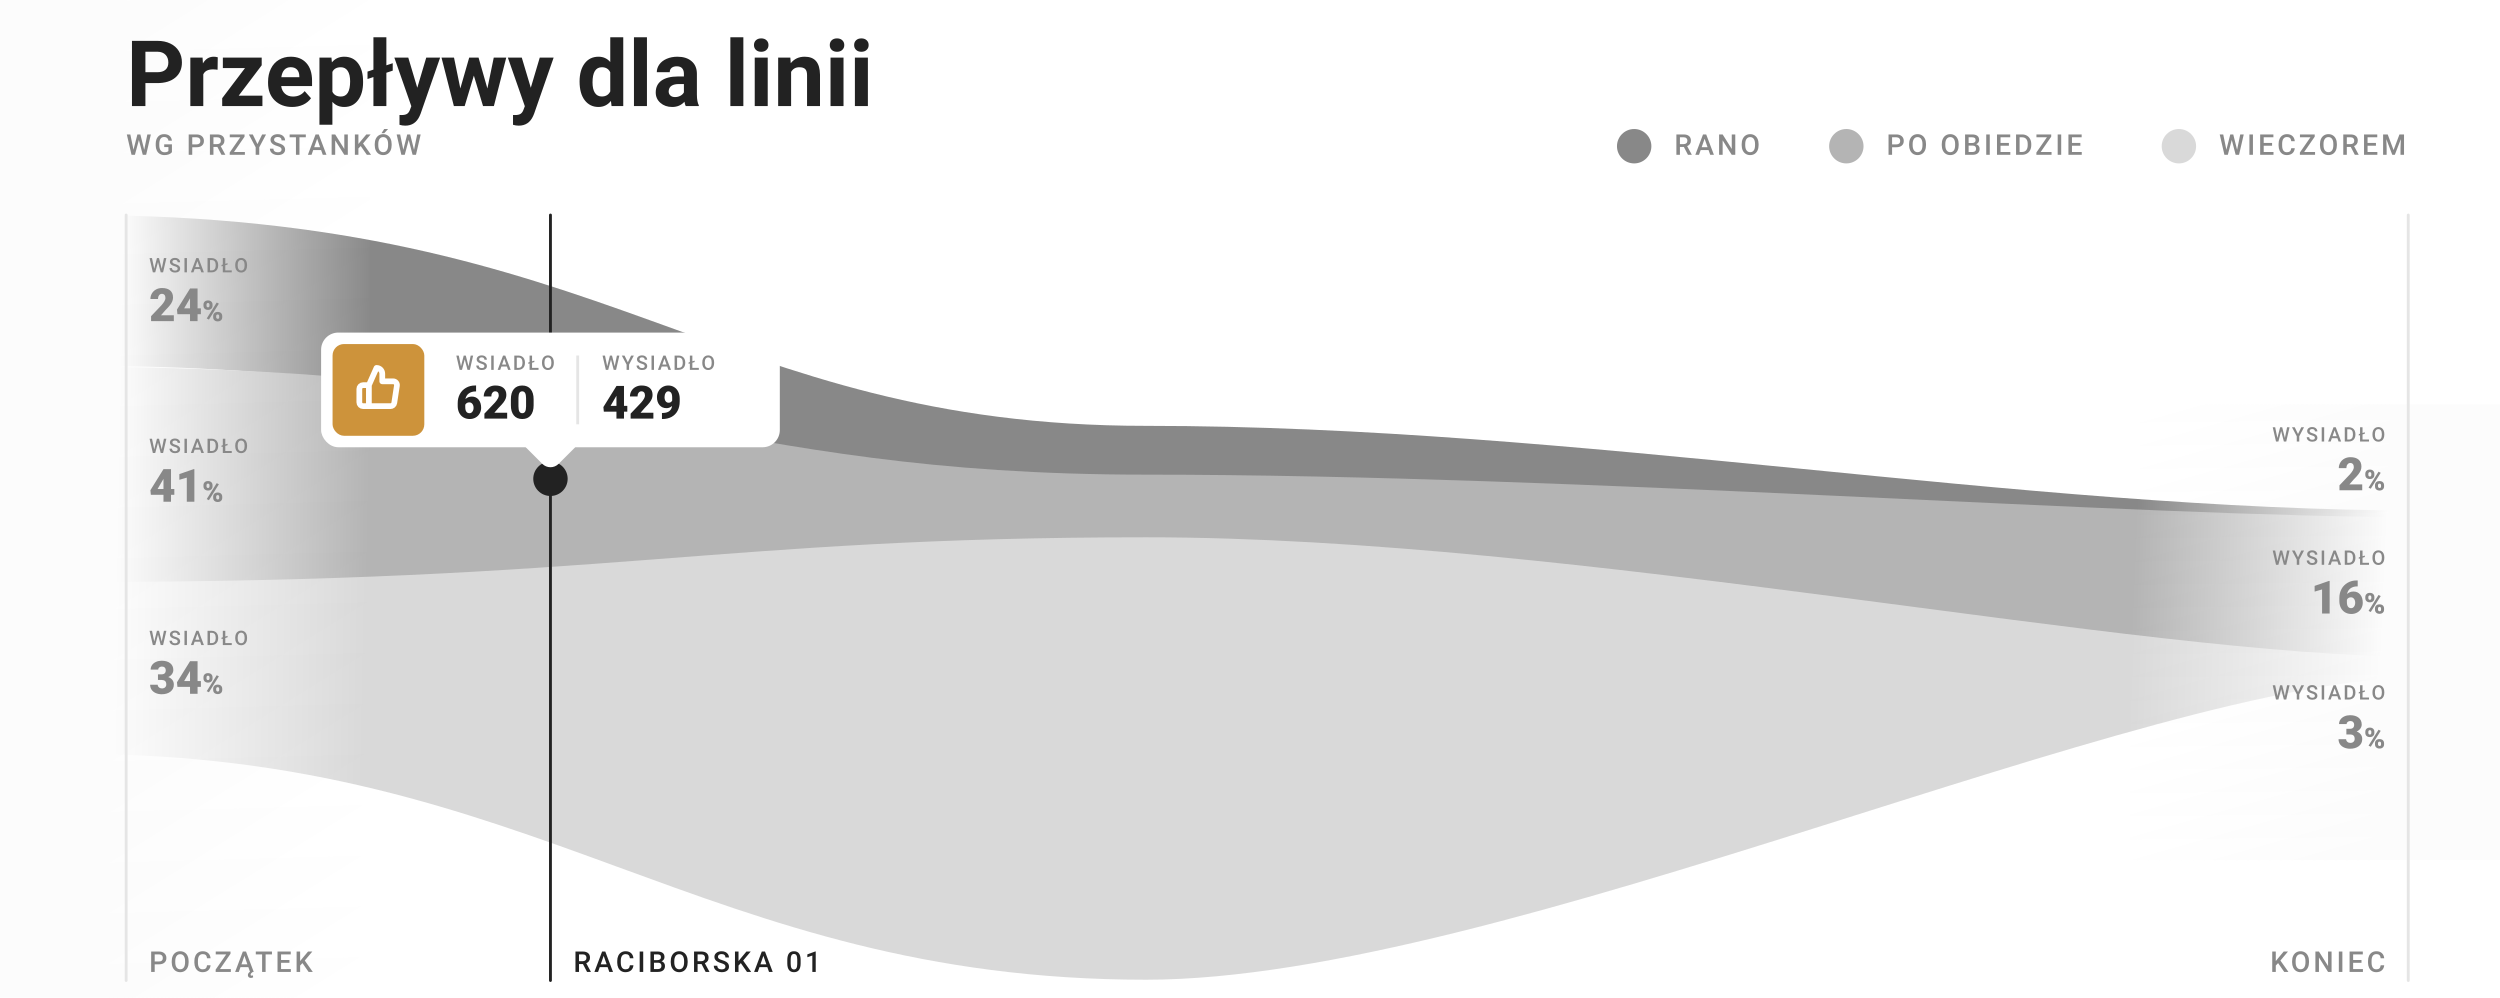 <svg width="872" height="348" viewBox="0 0 872 348" fill="none" xmlns="http://www.w3.org/2000/svg">
<path d="M399.78 148.539C249.081 148.539 213.654 75 27 75V127.57C187.216 127.57 244.851 167.145 399.78 167.145C523.722 167.145 748.236 189 845 189V178.073C704.348 178.073 550.478 148.539 399.78 148.539Z" fill="#888888"/>
<path d="M399.78 165.559C249.081 165.559 213.654 128 27 128V202.984C187.216 202.984 244.851 239 399.78 239C523.722 239 748.236 231.324 845 231.324V180.404C744.535 180.404 550.478 165.559 399.78 165.559Z" fill="#B4B4B4"/>
<path d="M399.78 187.407C249.081 187.407 213.654 203 27 203V263C187.216 263 244.851 341.729 399.78 341.729C523.722 341.729 748.236 236.22 845 236.22V229.102C744.535 229.102 550.478 187.407 399.78 187.407Z" fill="#D9D9D9"/>
<rect width="129" height="348" fill="url(#paint0_linear_22_862)"/>
<rect x="872" y="300" width="129" height="159" transform="rotate(-180 872 300)" fill="url(#paint1_linear_22_862)"/>
<path d="M192 342L192 75" stroke="#222222" stroke-linecap="round" stroke-linejoin="round"/>
<path d="M44 342L44 75" stroke="#E5E5E5" stroke-linecap="round" stroke-linejoin="round"/>
<path d="M840 342L840 75" stroke="#E5E5E5" stroke-linecap="round" stroke-linejoin="round"/>
<path d="M60.633 112H52.695V110.281L56.352 106.438C57.253 105.411 57.703 104.596 57.703 103.992C57.703 103.503 57.596 103.13 57.383 102.875C57.169 102.62 56.859 102.492 56.453 102.492C56.052 102.492 55.727 102.664 55.477 103.008C55.227 103.346 55.102 103.771 55.102 104.281H52.461C52.461 103.583 52.635 102.94 52.984 102.352C53.333 101.758 53.818 101.294 54.438 100.961C55.057 100.628 55.75 100.461 56.516 100.461C57.745 100.461 58.69 100.745 59.352 101.312C60.018 101.88 60.352 102.695 60.352 103.758C60.352 104.206 60.268 104.643 60.102 105.07C59.935 105.492 59.675 105.938 59.32 106.406C58.971 106.87 58.406 107.492 57.625 108.273L56.156 109.969H60.633V112ZM68.914 107.555H70.07V109.586H68.914V112H66.281V109.586H61.883L61.727 107.977L66.281 100.648V100.625H68.914V107.555ZM64.234 107.555H66.281V104.055L66.117 104.32L64.234 107.555ZM70.971 106.258C70.971 105.818 71.114 105.464 71.4 105.193C71.687 104.923 72.071 104.788 72.553 104.788C73.041 104.788 73.427 104.923 73.71 105.193C73.993 105.46 74.135 105.823 74.135 106.282V106.634C74.135 107.073 73.993 107.426 73.71 107.693C73.427 107.96 73.044 108.094 72.562 108.094C72.084 108.094 71.698 107.962 71.405 107.698C71.116 107.431 70.971 107.067 70.971 106.604V106.258ZM72.03 106.634C72.03 106.803 72.078 106.941 72.172 107.049C72.266 107.153 72.397 107.205 72.562 107.205C72.904 107.205 73.075 106.987 73.075 106.551V106.258C73.075 106.089 73.03 105.95 72.939 105.843C72.847 105.732 72.719 105.677 72.553 105.677C72.393 105.677 72.266 105.73 72.172 105.838C72.078 105.942 72.03 106.085 72.03 106.268V106.634ZM74.35 110.257C74.35 109.814 74.493 109.459 74.779 109.192C75.069 108.925 75.453 108.792 75.932 108.792C76.417 108.792 76.802 108.924 77.089 109.188C77.375 109.451 77.519 109.819 77.519 110.291V110.633C77.519 111.076 77.377 111.43 77.094 111.697C76.811 111.964 76.426 112.098 75.941 112.098C75.463 112.098 75.077 111.966 74.784 111.702C74.495 111.435 74.35 111.071 74.35 110.608V110.257ZM75.404 110.633C75.404 110.786 75.456 110.921 75.561 111.038C75.665 111.152 75.792 111.209 75.941 111.209C76.257 111.209 76.428 111.059 76.454 110.76L76.459 110.257C76.459 110.084 76.412 109.946 76.317 109.842C76.223 109.734 76.094 109.681 75.932 109.681C75.775 109.681 75.65 109.731 75.556 109.832C75.461 109.93 75.411 110.063 75.404 110.232V110.633ZM72.875 111.468L72.108 111.082L75.58 105.525L76.347 105.911L72.875 111.468Z" fill="#888888"/>
<path d="M823.945 171H816.008V169.281L819.664 165.438C820.565 164.411 821.016 163.596 821.016 162.992C821.016 162.503 820.909 162.13 820.695 161.875C820.482 161.62 820.172 161.492 819.766 161.492C819.365 161.492 819.039 161.664 818.789 162.008C818.539 162.346 818.414 162.771 818.414 163.281H815.773C815.773 162.583 815.948 161.94 816.297 161.352C816.646 160.758 817.13 160.294 817.75 159.961C818.37 159.628 819.062 159.461 819.828 159.461C821.057 159.461 822.003 159.745 822.664 160.312C823.331 160.88 823.664 161.695 823.664 162.758C823.664 163.206 823.581 163.643 823.414 164.07C823.247 164.492 822.987 164.938 822.633 165.406C822.284 165.87 821.719 166.492 820.938 167.273L819.469 168.969H823.945V171ZM825.018 165.258C825.018 164.818 825.161 164.464 825.447 164.193C825.734 163.923 826.118 163.788 826.6 163.788C827.088 163.788 827.474 163.923 827.757 164.193C828.04 164.46 828.182 164.823 828.182 165.282V165.634C828.182 166.073 828.04 166.426 827.757 166.693C827.474 166.96 827.091 167.094 826.609 167.094C826.131 167.094 825.745 166.962 825.452 166.698C825.162 166.431 825.018 166.067 825.018 165.604V165.258ZM826.077 165.634C826.077 165.803 826.124 165.941 826.219 166.049C826.313 166.153 826.443 166.205 826.609 166.205C826.951 166.205 827.122 165.987 827.122 165.551V165.258C827.122 165.089 827.076 164.95 826.985 164.843C826.894 164.732 826.766 164.677 826.6 164.677C826.44 164.677 826.313 164.73 826.219 164.838C826.124 164.942 826.077 165.085 826.077 165.268V165.634ZM828.396 169.257C828.396 168.814 828.54 168.459 828.826 168.192C829.116 167.925 829.5 167.792 829.979 167.792C830.464 167.792 830.849 167.924 831.136 168.188C831.422 168.451 831.565 168.819 831.565 169.291V169.633C831.565 170.076 831.424 170.43 831.141 170.697C830.857 170.964 830.473 171.098 829.988 171.098C829.51 171.098 829.124 170.966 828.831 170.702C828.541 170.435 828.396 170.071 828.396 169.608V169.257ZM829.451 169.633C829.451 169.786 829.503 169.921 829.607 170.038C829.712 170.152 829.839 170.209 829.988 170.209C830.304 170.209 830.475 170.059 830.501 169.76L830.506 169.257C830.506 169.084 830.459 168.946 830.364 168.842C830.27 168.734 830.141 168.681 829.979 168.681C829.822 168.681 829.697 168.731 829.603 168.832C829.508 168.93 829.458 169.063 829.451 169.232V169.633ZM826.922 170.468L826.155 170.082L829.627 164.525L830.394 164.911L826.922 170.468Z" fill="#888888"/>
<path d="M59.648 170.555H60.805V172.586H59.648V175H57.016V172.586H52.617L52.461 170.977L57.016 163.648V163.625H59.648V170.555ZM54.969 170.555H57.016V167.055L56.852 167.32L54.969 170.555ZM67.797 175H65.156V166.594L62.562 167.352V165.352L67.555 163.625H67.797V175ZM70.971 169.258C70.971 168.818 71.114 168.464 71.4 168.193C71.687 167.923 72.071 167.788 72.553 167.788C73.041 167.788 73.427 167.923 73.71 168.193C73.993 168.46 74.135 168.823 74.135 169.282V169.634C74.135 170.073 73.993 170.426 73.71 170.693C73.427 170.96 73.044 171.094 72.562 171.094C72.084 171.094 71.698 170.962 71.405 170.698C71.116 170.431 70.971 170.067 70.971 169.604V169.258ZM72.03 169.634C72.03 169.803 72.078 169.941 72.172 170.049C72.266 170.153 72.397 170.205 72.562 170.205C72.904 170.205 73.075 169.987 73.075 169.551V169.258C73.075 169.089 73.03 168.95 72.939 168.843C72.847 168.732 72.719 168.677 72.553 168.677C72.393 168.677 72.266 168.73 72.172 168.838C72.078 168.942 72.03 169.085 72.03 169.268V169.634ZM74.35 173.257C74.35 172.814 74.493 172.459 74.779 172.192C75.069 171.925 75.453 171.792 75.932 171.792C76.417 171.792 76.802 171.924 77.089 172.188C77.375 172.451 77.519 172.819 77.519 173.291V173.633C77.519 174.076 77.377 174.43 77.094 174.697C76.811 174.964 76.426 175.098 75.941 175.098C75.463 175.098 75.077 174.966 74.784 174.702C74.495 174.435 74.35 174.071 74.35 173.608V173.257ZM75.404 173.633C75.404 173.786 75.456 173.921 75.561 174.038C75.665 174.152 75.792 174.209 75.941 174.209C76.257 174.209 76.428 174.059 76.454 173.76L76.459 173.257C76.459 173.084 76.412 172.946 76.317 172.842C76.223 172.734 76.094 172.681 75.932 172.681C75.775 172.681 75.65 172.731 75.556 172.832C75.461 172.93 75.411 173.063 75.404 173.232V173.633ZM72.875 174.468L72.108 174.082L75.58 168.525L76.347 168.911L72.875 174.468Z" fill="#888888"/>
<path d="M812.578 214H809.938V205.594L807.344 206.352V204.352L812.336 202.625H812.578V214ZM822.367 202.461V204.531H822.25C821.266 204.531 820.456 204.768 819.82 205.242C819.19 205.711 818.802 206.365 818.656 207.203C819.25 206.62 820 206.328 820.906 206.328C821.891 206.328 822.674 206.688 823.258 207.406C823.841 208.125 824.133 209.068 824.133 210.234C824.133 210.958 823.961 211.622 823.617 212.227C823.279 212.831 822.802 213.305 822.188 213.648C821.578 213.987 820.901 214.156 820.156 214.156C819.349 214.156 818.628 213.974 817.992 213.609C817.357 213.24 816.862 212.714 816.508 212.031C816.154 211.349 815.971 210.562 815.961 209.672V208.617C815.961 207.445 816.211 206.393 816.711 205.461C817.216 204.523 817.935 203.789 818.867 203.258C819.799 202.727 820.833 202.461 821.969 202.461H822.367ZM819.992 208.344C819.643 208.344 819.352 208.424 819.117 208.586C818.883 208.747 818.708 208.945 818.594 209.18V209.969C818.594 211.406 819.091 212.125 820.086 212.125C820.487 212.125 820.82 211.945 821.086 211.586C821.357 211.227 821.492 210.776 821.492 210.234C821.492 209.677 821.354 209.224 821.078 208.875C820.807 208.521 820.445 208.344 819.992 208.344ZM825.018 208.258C825.018 207.818 825.161 207.464 825.447 207.193C825.734 206.923 826.118 206.788 826.6 206.788C827.088 206.788 827.474 206.923 827.757 207.193C828.04 207.46 828.182 207.823 828.182 208.282V208.634C828.182 209.073 828.04 209.426 827.757 209.693C827.474 209.96 827.091 210.094 826.609 210.094C826.131 210.094 825.745 209.962 825.452 209.698C825.162 209.431 825.018 209.067 825.018 208.604V208.258ZM826.077 208.634C826.077 208.803 826.124 208.941 826.219 209.049C826.313 209.153 826.443 209.205 826.609 209.205C826.951 209.205 827.122 208.987 827.122 208.551V208.258C827.122 208.089 827.076 207.95 826.985 207.843C826.894 207.732 826.766 207.677 826.6 207.677C826.44 207.677 826.313 207.73 826.219 207.838C826.124 207.942 826.077 208.085 826.077 208.268V208.634ZM828.396 212.257C828.396 211.814 828.54 211.459 828.826 211.192C829.116 210.925 829.5 210.792 829.979 210.792C830.464 210.792 830.849 210.924 831.136 211.188C831.422 211.451 831.565 211.819 831.565 212.291V212.633C831.565 213.076 831.424 213.43 831.141 213.697C830.857 213.964 830.473 214.098 829.988 214.098C829.51 214.098 829.124 213.966 828.831 213.702C828.541 213.435 828.396 213.071 828.396 212.608V212.257ZM829.451 212.633C829.451 212.786 829.503 212.921 829.607 213.038C829.712 213.152 829.839 213.209 829.988 213.209C830.304 213.209 830.475 213.059 830.501 212.76L830.506 212.257C830.506 212.084 830.459 211.946 830.364 211.842C830.27 211.734 830.141 211.681 829.979 211.681C829.822 211.681 829.697 211.731 829.603 211.832C829.508 211.93 829.458 212.063 829.451 212.232V212.633ZM826.922 213.468L826.155 213.082L829.627 207.525L830.394 207.911L826.922 213.468Z" fill="#888888"/>
<path d="M55.102 235.211H56.344C57.328 235.211 57.82 234.729 57.82 233.766C57.82 233.391 57.703 233.086 57.469 232.852C57.234 232.612 56.904 232.492 56.477 232.492C56.128 232.492 55.823 232.594 55.562 232.797C55.307 233 55.18 233.253 55.18 233.555H52.547C52.547 232.956 52.714 232.422 53.047 231.953C53.38 231.484 53.841 231.12 54.43 230.859C55.023 230.594 55.675 230.461 56.383 230.461C57.648 230.461 58.643 230.75 59.367 231.328C60.091 231.906 60.453 232.701 60.453 233.711C60.453 234.201 60.302 234.664 60 235.102C59.703 235.534 59.268 235.885 58.695 236.156C59.3 236.375 59.773 236.708 60.117 237.156C60.461 237.599 60.633 238.148 60.633 238.805C60.633 239.82 60.242 240.633 59.461 241.242C58.68 241.852 57.654 242.156 56.383 242.156C55.638 242.156 54.945 242.016 54.305 241.734C53.669 241.448 53.188 241.055 52.859 240.555C52.531 240.049 52.367 239.477 52.367 238.836H55.016C55.016 239.185 55.156 239.487 55.438 239.742C55.719 239.997 56.065 240.125 56.477 240.125C56.94 240.125 57.31 239.997 57.586 239.742C57.862 239.482 58 239.151 58 238.75C58 238.177 57.857 237.771 57.57 237.531C57.284 237.292 56.888 237.172 56.383 237.172H55.102V235.211ZM68.914 237.555H70.07V239.586H68.914V242H66.281V239.586H61.883L61.727 237.977L66.281 230.648V230.625H68.914V237.555ZM64.234 237.555H66.281V234.055L66.117 234.32L64.234 237.555ZM70.971 236.258C70.971 235.818 71.114 235.464 71.4 235.193C71.687 234.923 72.071 234.788 72.553 234.788C73.041 234.788 73.427 234.923 73.71 235.193C73.993 235.46 74.135 235.823 74.135 236.282V236.634C74.135 237.073 73.993 237.426 73.71 237.693C73.427 237.96 73.044 238.094 72.562 238.094C72.084 238.094 71.698 237.962 71.405 237.698C71.116 237.431 70.971 237.067 70.971 236.604V236.258ZM72.03 236.634C72.03 236.803 72.078 236.941 72.172 237.049C72.266 237.153 72.397 237.205 72.562 237.205C72.904 237.205 73.075 236.987 73.075 236.551V236.258C73.075 236.089 73.03 235.95 72.939 235.843C72.847 235.732 72.719 235.677 72.553 235.677C72.393 235.677 72.266 235.73 72.172 235.838C72.078 235.942 72.03 236.085 72.03 236.268V236.634ZM74.35 240.257C74.35 239.814 74.493 239.459 74.779 239.192C75.069 238.925 75.453 238.792 75.932 238.792C76.417 238.792 76.802 238.924 77.089 239.188C77.375 239.451 77.519 239.819 77.519 240.291V240.633C77.519 241.076 77.377 241.43 77.094 241.697C76.811 241.964 76.426 242.098 75.941 242.098C75.463 242.098 75.077 241.966 74.784 241.702C74.495 241.435 74.35 241.071 74.35 240.608V240.257ZM75.404 240.633C75.404 240.786 75.456 240.921 75.561 241.038C75.665 241.152 75.792 241.209 75.941 241.209C76.257 241.209 76.428 241.059 76.454 240.76L76.459 240.257C76.459 240.084 76.412 239.946 76.317 239.842C76.223 239.734 76.094 239.681 75.932 239.681C75.775 239.681 75.65 239.731 75.556 239.832C75.461 239.93 75.411 240.063 75.404 240.232V240.633ZM72.875 241.468L72.108 241.082L75.58 235.525L76.347 235.911L72.875 241.468Z" fill="#888888"/>
<path d="M818.414 254.211H819.656C820.641 254.211 821.133 253.729 821.133 252.766C821.133 252.391 821.016 252.086 820.781 251.852C820.547 251.612 820.216 251.492 819.789 251.492C819.44 251.492 819.135 251.594 818.875 251.797C818.62 252 818.492 252.253 818.492 252.555H815.859C815.859 251.956 816.026 251.422 816.359 250.953C816.693 250.484 817.154 250.12 817.742 249.859C818.336 249.594 818.987 249.461 819.695 249.461C820.961 249.461 821.956 249.75 822.68 250.328C823.404 250.906 823.766 251.701 823.766 252.711C823.766 253.201 823.615 253.664 823.312 254.102C823.016 254.534 822.581 254.885 822.008 255.156C822.612 255.375 823.086 255.708 823.43 256.156C823.773 256.599 823.945 257.148 823.945 257.805C823.945 258.82 823.555 259.633 822.773 260.242C821.992 260.852 820.966 261.156 819.695 261.156C818.951 261.156 818.258 261.016 817.617 260.734C816.982 260.448 816.5 260.055 816.172 259.555C815.844 259.049 815.68 258.477 815.68 257.836H818.328C818.328 258.185 818.469 258.487 818.75 258.742C819.031 258.997 819.378 259.125 819.789 259.125C820.253 259.125 820.622 258.997 820.898 258.742C821.174 258.482 821.312 258.151 821.312 257.75C821.312 257.177 821.169 256.771 820.883 256.531C820.596 256.292 820.201 256.172 819.695 256.172H818.414V254.211ZM825.018 255.258C825.018 254.818 825.161 254.464 825.447 254.193C825.734 253.923 826.118 253.788 826.6 253.788C827.088 253.788 827.474 253.923 827.757 254.193C828.04 254.46 828.182 254.823 828.182 255.282V255.634C828.182 256.073 828.04 256.426 827.757 256.693C827.474 256.96 827.091 257.094 826.609 257.094C826.131 257.094 825.745 256.962 825.452 256.698C825.162 256.431 825.018 256.067 825.018 255.604V255.258ZM826.077 255.634C826.077 255.803 826.124 255.941 826.219 256.049C826.313 256.153 826.443 256.205 826.609 256.205C826.951 256.205 827.122 255.987 827.122 255.551V255.258C827.122 255.089 827.076 254.95 826.985 254.843C826.894 254.732 826.766 254.677 826.6 254.677C826.44 254.677 826.313 254.73 826.219 254.838C826.124 254.942 826.077 255.085 826.077 255.268V255.634ZM828.396 259.257C828.396 258.814 828.54 258.459 828.826 258.192C829.116 257.925 829.5 257.792 829.979 257.792C830.464 257.792 830.849 257.924 831.136 258.188C831.422 258.451 831.565 258.819 831.565 259.291V259.633C831.565 260.076 831.424 260.43 831.141 260.697C830.857 260.964 830.473 261.098 829.988 261.098C829.51 261.098 829.124 260.966 828.831 260.702C828.541 260.435 828.396 260.071 828.396 259.608V259.257ZM829.451 259.633C829.451 259.786 829.503 259.921 829.607 260.038C829.712 260.152 829.839 260.209 829.988 260.209C830.304 260.209 830.475 260.059 830.501 259.76L830.506 259.257C830.506 259.084 830.459 258.946 830.364 258.842C830.27 258.734 830.141 258.681 829.979 258.681C829.822 258.681 829.697 258.731 829.603 258.832C829.508 258.93 829.458 259.063 829.451 259.232V259.633ZM826.922 260.468L826.155 260.082L829.627 254.525L830.394 254.911L826.922 260.468Z" fill="#888888"/>
<path d="M56.409 93.769L57.175 90.023H58.033L56.884 95H56.057L55.11 91.367L54.143 95H53.312L52.164 90.023H53.022L53.794 93.763L54.745 90.023H55.469L56.409 93.769ZM61.966 93.718C61.966 93.499 61.889 93.331 61.734 93.212C61.581 93.094 61.304 92.974 60.903 92.853C60.502 92.733 60.183 92.598 59.946 92.45C59.493 92.165 59.266 91.794 59.266 91.336C59.266 90.935 59.429 90.605 59.755 90.345C60.083 90.085 60.508 89.955 61.03 89.955C61.376 89.955 61.685 90.019 61.956 90.147C62.227 90.274 62.44 90.456 62.595 90.693C62.75 90.928 62.827 91.189 62.827 91.476H61.966C61.966 91.216 61.884 91.013 61.72 90.868C61.558 90.72 61.326 90.645 61.023 90.645C60.74 90.645 60.52 90.706 60.363 90.827C60.208 90.947 60.131 91.116 60.131 91.332C60.131 91.515 60.215 91.668 60.384 91.79C60.552 91.911 60.83 92.03 61.218 92.146C61.605 92.26 61.916 92.391 62.151 92.539C62.385 92.685 62.557 92.853 62.667 93.045C62.776 93.234 62.831 93.456 62.831 93.711C62.831 94.126 62.671 94.457 62.352 94.703C62.036 94.947 61.605 95.068 61.06 95.068C60.7 95.068 60.369 95.002 60.066 94.87C59.765 94.736 59.53 94.551 59.362 94.316C59.195 94.082 59.112 93.808 59.112 93.496H59.977C59.977 93.779 60.07 93.997 60.257 94.152C60.444 94.307 60.712 94.385 61.06 94.385C61.361 94.385 61.587 94.324 61.737 94.204C61.89 94.081 61.966 93.919 61.966 93.718ZM65.202 95H64.341V90.023H65.202V95ZM69.812 93.841H67.885L67.481 95H66.582L68.462 90.023H69.238L71.121 95H70.219L69.812 93.841ZM68.127 93.144H69.57L68.849 91.08L68.127 93.144ZM72.389 95V90.023H73.859C74.298 90.023 74.688 90.121 75.028 90.317C75.369 90.513 75.634 90.791 75.82 91.151C76.007 91.511 76.101 91.924 76.101 92.389V92.638C76.101 93.11 76.006 93.525 75.817 93.882C75.63 94.24 75.362 94.516 75.014 94.71C74.668 94.903 74.27 95 73.821 95H72.389ZM73.254 90.721V94.31H73.818C74.271 94.31 74.618 94.168 74.86 93.886C75.104 93.601 75.228 93.193 75.233 92.662V92.385C75.233 91.845 75.115 91.433 74.881 91.148C74.646 90.863 74.305 90.721 73.859 90.721H73.254ZM78.582 92.023L79.381 91.78V92.283L78.582 92.525V94.31H80.841V95H77.717V92.789L77.272 92.922V92.419L77.717 92.286V90.023H78.582V92.023ZM86.176 92.642C86.176 93.129 86.091 93.558 85.923 93.927C85.754 94.294 85.513 94.576 85.198 94.774C84.886 94.97 84.526 95.068 84.118 95.068C83.715 95.068 83.355 94.97 83.038 94.774C82.723 94.576 82.48 94.295 82.306 93.93C82.135 93.566 82.049 93.145 82.047 92.669V92.389C82.047 91.903 82.132 91.475 82.303 91.103C82.476 90.732 82.719 90.448 83.031 90.252C83.346 90.054 83.706 89.955 84.111 89.955C84.517 89.955 84.876 90.053 85.188 90.249C85.502 90.443 85.745 90.723 85.916 91.09C86.087 91.454 86.173 91.879 86.176 92.365V92.642ZM85.311 92.382C85.311 91.83 85.206 91.408 84.996 91.114C84.789 90.82 84.494 90.673 84.111 90.673C83.737 90.673 83.445 90.82 83.233 91.114C83.023 91.405 82.916 91.819 82.911 92.355V92.642C82.911 93.189 83.017 93.611 83.229 93.91C83.444 94.208 83.74 94.357 84.118 94.357C84.501 94.357 84.795 94.212 85 93.92C85.207 93.628 85.311 93.202 85.311 92.642V92.382Z" fill="#888888"/>
<path d="M796.967 152.77L797.733 149.023H798.591L797.442 154H796.615L795.668 150.367L794.701 154H793.871L792.722 149.023H793.58L794.352 152.763L795.303 149.023H796.027L796.967 152.77ZM801.547 151.382L802.692 149.023H803.649L801.981 152.168V154H801.112V152.168L799.441 149.023H800.402L801.547 151.382ZM807.435 152.718C807.435 152.5 807.358 152.331 807.203 152.212C807.05 152.094 806.773 151.974 806.372 151.854C805.971 151.733 805.652 151.598 805.415 151.45C804.962 151.165 804.735 150.794 804.735 150.336C804.735 149.935 804.898 149.604 805.224 149.345C805.552 149.085 805.977 148.955 806.499 148.955C806.845 148.955 807.154 149.019 807.425 149.146C807.696 149.274 807.909 149.456 808.064 149.693C808.219 149.928 808.296 150.189 808.296 150.476H807.435C807.435 150.216 807.353 150.014 807.189 149.868C807.027 149.72 806.795 149.646 806.492 149.646C806.209 149.646 805.989 149.706 805.832 149.827C805.677 149.947 805.6 150.116 805.6 150.333C805.6 150.515 805.684 150.667 805.853 150.791C806.021 150.911 806.299 151.03 806.687 151.146C807.074 151.26 807.385 151.391 807.62 151.539C807.854 151.685 808.026 151.854 808.136 152.045C808.245 152.234 808.3 152.456 808.3 152.711C808.3 153.126 808.14 153.457 807.821 153.703C807.505 153.946 807.074 154.068 806.529 154.068C806.169 154.068 805.838 154.002 805.535 153.87C805.234 153.736 804.999 153.551 804.831 153.316C804.664 153.082 804.581 152.808 804.581 152.496H805.446C805.446 152.779 805.539 152.997 805.726 153.152C805.913 153.307 806.181 153.385 806.529 153.385C806.83 153.385 807.056 153.324 807.206 153.204C807.359 153.081 807.435 152.919 807.435 152.718ZM810.671 154H809.81V149.023H810.671V154ZM815.281 152.841H813.354L812.95 154H812.051L813.931 149.023H814.707L816.59 154H815.688L815.281 152.841ZM813.596 152.144H815.039L814.317 150.08L813.596 152.144ZM817.858 154V149.023H819.328C819.767 149.023 820.157 149.121 820.496 149.317C820.838 149.513 821.103 149.791 821.289 150.151C821.476 150.511 821.57 150.924 821.57 151.389V151.638C821.57 152.11 821.475 152.525 821.286 152.882C821.099 153.24 820.831 153.516 820.483 153.709C820.136 153.903 819.739 154 819.29 154H817.858ZM818.723 149.721V153.31H819.287C819.74 153.31 820.087 153.168 820.329 152.886C820.573 152.601 820.697 152.193 820.702 151.662V151.385C820.702 150.845 820.584 150.433 820.35 150.148C820.115 149.863 819.774 149.721 819.328 149.721H818.723ZM824.05 151.023L824.85 150.78V151.283L824.05 151.525V153.31H826.31V154H823.186V151.789L822.741 151.922V151.419L823.186 151.286V149.023H824.05V151.023ZM831.645 151.642C831.645 152.129 831.56 152.558 831.392 152.927C831.223 153.294 830.981 153.576 830.667 153.774C830.355 153.97 829.995 154.068 829.587 154.068C829.184 154.068 828.824 153.97 828.507 153.774C828.192 153.576 827.949 153.295 827.775 152.93C827.604 152.566 827.518 152.145 827.516 151.669V151.389C827.516 150.903 827.601 150.475 827.772 150.104C827.945 149.732 828.188 149.448 828.5 149.252C828.814 149.054 829.174 148.955 829.58 148.955C829.986 148.955 830.345 149.053 830.657 149.249C830.971 149.443 831.214 149.723 831.385 150.09C831.556 150.454 831.642 150.879 831.645 151.365V151.642ZM830.78 151.382C830.78 150.83 830.675 150.408 830.465 150.114C830.258 149.82 829.963 149.673 829.58 149.673C829.206 149.673 828.914 149.82 828.702 150.114C828.492 150.405 828.385 150.819 828.38 151.354V151.642C828.38 152.188 828.486 152.611 828.698 152.91C828.912 153.208 829.209 153.357 829.587 153.357C829.97 153.357 830.264 153.212 830.469 152.92C830.676 152.628 830.78 152.202 830.78 151.642V151.382Z" fill="#888888"/>
<path d="M56.409 156.77L57.175 153.023H58.033L56.884 158H56.057L55.11 154.367L54.143 158H53.312L52.164 153.023H53.022L53.794 156.763L54.745 153.023H55.469L56.409 156.77ZM61.966 156.718C61.966 156.5 61.889 156.331 61.734 156.212C61.581 156.094 61.304 155.974 60.903 155.854C60.502 155.733 60.183 155.598 59.946 155.45C59.493 155.165 59.266 154.794 59.266 154.336C59.266 153.935 59.429 153.604 59.755 153.345C60.083 153.085 60.508 152.955 61.03 152.955C61.376 152.955 61.685 153.019 61.956 153.146C62.227 153.274 62.44 153.456 62.595 153.693C62.75 153.928 62.827 154.189 62.827 154.476H61.966C61.966 154.216 61.884 154.014 61.72 153.868C61.558 153.72 61.326 153.646 61.023 153.646C60.74 153.646 60.52 153.706 60.363 153.827C60.208 153.947 60.131 154.116 60.131 154.333C60.131 154.515 60.215 154.667 60.384 154.791C60.552 154.911 60.83 155.03 61.218 155.146C61.605 155.26 61.916 155.391 62.151 155.539C62.385 155.685 62.557 155.854 62.667 156.045C62.776 156.234 62.831 156.456 62.831 156.711C62.831 157.126 62.671 157.457 62.352 157.703C62.036 157.946 61.605 158.068 61.06 158.068C60.7 158.068 60.369 158.002 60.066 157.87C59.765 157.736 59.53 157.551 59.362 157.316C59.195 157.082 59.112 156.808 59.112 156.496H59.977C59.977 156.779 60.07 156.997 60.257 157.152C60.444 157.307 60.712 157.385 61.06 157.385C61.361 157.385 61.587 157.324 61.737 157.204C61.89 157.081 61.966 156.919 61.966 156.718ZM65.202 158H64.341V153.023H65.202V158ZM69.812 156.841H67.885L67.481 158H66.582L68.462 153.023H69.238L71.121 158H70.219L69.812 156.841ZM68.127 156.144H69.57L68.849 154.08L68.127 156.144ZM72.389 158V153.023H73.859C74.298 153.023 74.688 153.121 75.028 153.317C75.369 153.513 75.634 153.791 75.82 154.151C76.007 154.511 76.101 154.924 76.101 155.389V155.638C76.101 156.11 76.006 156.525 75.817 156.882C75.63 157.24 75.362 157.516 75.014 157.709C74.668 157.903 74.27 158 73.821 158H72.389ZM73.254 153.721V157.31H73.818C74.271 157.31 74.618 157.168 74.86 156.886C75.104 156.601 75.228 156.193 75.233 155.662V155.385C75.233 154.845 75.115 154.433 74.881 154.148C74.646 153.863 74.305 153.721 73.859 153.721H73.254ZM78.582 155.023L79.381 154.78V155.283L78.582 155.525V157.31H80.841V158H77.717V155.789L77.272 155.922V155.419L77.717 155.286V153.023H78.582V155.023ZM86.176 155.642C86.176 156.129 86.091 156.558 85.923 156.927C85.754 157.294 85.513 157.576 85.198 157.774C84.886 157.97 84.526 158.068 84.118 158.068C83.715 158.068 83.355 157.97 83.038 157.774C82.723 157.576 82.48 157.295 82.306 156.93C82.135 156.566 82.049 156.145 82.047 155.669V155.389C82.047 154.903 82.132 154.475 82.303 154.104C82.476 153.732 82.719 153.448 83.031 153.252C83.346 153.054 83.706 152.955 84.111 152.955C84.517 152.955 84.876 153.053 85.188 153.249C85.502 153.443 85.745 153.723 85.916 154.09C86.087 154.454 86.173 154.879 86.176 155.365V155.642ZM85.311 155.382C85.311 154.83 85.206 154.408 84.996 154.114C84.789 153.82 84.494 153.673 84.111 153.673C83.737 153.673 83.445 153.82 83.233 154.114C83.023 154.405 82.916 154.819 82.911 155.354V155.642C82.911 156.188 83.017 156.611 83.229 156.91C83.444 157.208 83.74 157.357 84.118 157.357C84.501 157.357 84.795 157.212 85 156.92C85.207 156.628 85.311 156.202 85.311 155.642V155.382Z" fill="#888888"/>
<path d="M796.967 195.77L797.733 192.023H798.591L797.442 197H796.615L795.668 193.367L794.701 197H793.871L792.722 192.023H793.58L794.352 195.763L795.303 192.023H796.027L796.967 195.77ZM801.547 194.382L802.692 192.023H803.649L801.981 195.168V197H801.112V195.168L799.441 192.023H800.402L801.547 194.382ZM807.435 195.718C807.435 195.5 807.358 195.331 807.203 195.212C807.05 195.094 806.773 194.974 806.372 194.854C805.971 194.733 805.652 194.598 805.415 194.45C804.962 194.165 804.735 193.794 804.735 193.336C804.735 192.935 804.898 192.604 805.224 192.345C805.552 192.085 805.977 191.955 806.499 191.955C806.845 191.955 807.154 192.019 807.425 192.146C807.696 192.274 807.909 192.456 808.064 192.693C808.219 192.928 808.296 193.189 808.296 193.476H807.435C807.435 193.216 807.353 193.014 807.189 192.868C807.027 192.72 806.795 192.646 806.492 192.646C806.209 192.646 805.989 192.706 805.832 192.827C805.677 192.947 805.6 193.116 805.6 193.333C805.6 193.515 805.684 193.667 805.853 193.791C806.021 193.911 806.299 194.03 806.687 194.146C807.074 194.26 807.385 194.391 807.62 194.539C807.854 194.685 808.026 194.854 808.136 195.045C808.245 195.234 808.3 195.456 808.3 195.711C808.3 196.126 808.14 196.457 807.821 196.703C807.505 196.946 807.074 197.068 806.529 197.068C806.169 197.068 805.838 197.002 805.535 196.87C805.234 196.736 804.999 196.551 804.831 196.316C804.664 196.082 804.581 195.808 804.581 195.496H805.446C805.446 195.779 805.539 195.997 805.726 196.152C805.913 196.307 806.181 196.385 806.529 196.385C806.83 196.385 807.056 196.324 807.206 196.204C807.359 196.081 807.435 195.919 807.435 195.718ZM810.671 197H809.81V192.023H810.671V197ZM815.281 195.841H813.354L812.95 197H812.051L813.931 192.023H814.707L816.59 197H815.688L815.281 195.841ZM813.596 195.144H815.039L814.317 193.08L813.596 195.144ZM817.858 197V192.023H819.328C819.767 192.023 820.157 192.121 820.496 192.317C820.838 192.513 821.103 192.791 821.289 193.151C821.476 193.511 821.57 193.924 821.57 194.389V194.638C821.57 195.11 821.475 195.525 821.286 195.882C821.099 196.24 820.831 196.516 820.483 196.709C820.136 196.903 819.739 197 819.29 197H817.858ZM818.723 192.721V196.31H819.287C819.74 196.31 820.087 196.168 820.329 195.886C820.573 195.601 820.697 195.193 820.702 194.662V194.385C820.702 193.845 820.584 193.433 820.35 193.148C820.115 192.863 819.774 192.721 819.328 192.721H818.723ZM824.05 194.023L824.85 193.78V194.283L824.05 194.525V196.31H826.31V197H823.186V194.789L822.741 194.922V194.419L823.186 194.286V192.023H824.05V194.023ZM831.645 194.642C831.645 195.129 831.56 195.558 831.392 195.927C831.223 196.294 830.981 196.576 830.667 196.774C830.355 196.97 829.995 197.068 829.587 197.068C829.184 197.068 828.824 196.97 828.507 196.774C828.192 196.576 827.949 196.295 827.775 195.93C827.604 195.566 827.518 195.145 827.516 194.669V194.389C827.516 193.903 827.601 193.475 827.772 193.104C827.945 192.732 828.188 192.448 828.5 192.252C828.814 192.054 829.174 191.955 829.58 191.955C829.986 191.955 830.345 192.053 830.657 192.249C830.971 192.443 831.214 192.723 831.385 193.09C831.556 193.454 831.642 193.879 831.645 194.365V194.642ZM830.78 194.382C830.78 193.83 830.675 193.408 830.465 193.114C830.258 192.82 829.963 192.673 829.58 192.673C829.206 192.673 828.914 192.82 828.702 193.114C828.492 193.405 828.385 193.819 828.38 194.354V194.642C828.38 195.188 828.486 195.611 828.698 195.91C828.912 196.208 829.209 196.357 829.587 196.357C829.97 196.357 830.264 196.212 830.469 195.92C830.676 195.628 830.78 195.202 830.78 194.642V194.382Z" fill="#888888"/>
<path d="M56.409 223.77L57.175 220.023H58.033L56.884 225H56.057L55.11 221.367L54.143 225H53.312L52.164 220.023H53.022L53.794 223.763L54.745 220.023H55.469L56.409 223.77ZM61.966 223.718C61.966 223.5 61.889 223.331 61.734 223.212C61.581 223.094 61.304 222.974 60.903 222.854C60.502 222.733 60.183 222.598 59.946 222.45C59.493 222.165 59.266 221.794 59.266 221.336C59.266 220.935 59.429 220.604 59.755 220.345C60.083 220.085 60.508 219.955 61.03 219.955C61.376 219.955 61.685 220.019 61.956 220.146C62.227 220.274 62.44 220.456 62.595 220.693C62.75 220.928 62.827 221.189 62.827 221.476H61.966C61.966 221.216 61.884 221.014 61.72 220.868C61.558 220.72 61.326 220.646 61.023 220.646C60.74 220.646 60.52 220.706 60.363 220.827C60.208 220.947 60.131 221.116 60.131 221.333C60.131 221.515 60.215 221.667 60.384 221.791C60.552 221.911 60.83 222.03 61.218 222.146C61.605 222.26 61.916 222.391 62.151 222.539C62.385 222.685 62.557 222.854 62.667 223.045C62.776 223.234 62.831 223.456 62.831 223.711C62.831 224.126 62.671 224.457 62.352 224.703C62.036 224.946 61.605 225.068 61.06 225.068C60.7 225.068 60.369 225.002 60.066 224.87C59.765 224.736 59.53 224.551 59.362 224.316C59.195 224.082 59.112 223.808 59.112 223.496H59.977C59.977 223.779 60.07 223.997 60.257 224.152C60.444 224.307 60.712 224.385 61.06 224.385C61.361 224.385 61.587 224.324 61.737 224.204C61.89 224.081 61.966 223.919 61.966 223.718ZM65.202 225H64.341V220.023H65.202V225ZM69.812 223.841H67.885L67.481 225H66.582L68.462 220.023H69.238L71.121 225H70.219L69.812 223.841ZM68.127 223.144H69.57L68.849 221.08L68.127 223.144ZM72.389 225V220.023H73.859C74.298 220.023 74.688 220.121 75.028 220.317C75.369 220.513 75.634 220.791 75.82 221.151C76.007 221.511 76.101 221.924 76.101 222.389V222.638C76.101 223.11 76.006 223.525 75.817 223.882C75.63 224.24 75.362 224.516 75.014 224.709C74.668 224.903 74.27 225 73.821 225H72.389ZM73.254 220.721V224.31H73.818C74.271 224.31 74.618 224.168 74.86 223.886C75.104 223.601 75.228 223.193 75.233 222.662V222.385C75.233 221.845 75.115 221.433 74.881 221.148C74.646 220.863 74.305 220.721 73.859 220.721H73.254ZM78.582 222.023L79.381 221.78V222.283L78.582 222.525V224.31H80.841V225H77.717V222.789L77.272 222.922V222.419L77.717 222.286V220.023H78.582V222.023ZM86.176 222.642C86.176 223.129 86.091 223.558 85.923 223.927C85.754 224.294 85.513 224.576 85.198 224.774C84.886 224.97 84.526 225.068 84.118 225.068C83.715 225.068 83.355 224.97 83.038 224.774C82.723 224.576 82.48 224.295 82.306 223.93C82.135 223.566 82.049 223.145 82.047 222.669V222.389C82.047 221.903 82.132 221.475 82.303 221.104C82.476 220.732 82.719 220.448 83.031 220.252C83.346 220.054 83.706 219.955 84.111 219.955C84.517 219.955 84.876 220.053 85.188 220.249C85.502 220.443 85.745 220.723 85.916 221.09C86.087 221.454 86.173 221.879 86.176 222.365V222.642ZM85.311 222.382C85.311 221.83 85.206 221.408 84.996 221.114C84.789 220.82 84.494 220.673 84.111 220.673C83.737 220.673 83.445 220.82 83.233 221.114C83.023 221.405 82.916 221.819 82.911 222.354V222.642C82.911 223.188 83.017 223.611 83.229 223.91C83.444 224.208 83.74 224.357 84.118 224.357C84.501 224.357 84.795 224.212 85 223.92C85.207 223.628 85.311 223.202 85.311 222.642V222.382Z" fill="#888888"/>
<path d="M796.967 242.77L797.733 239.023H798.591L797.442 244H796.615L795.668 240.367L794.701 244H793.871L792.722 239.023H793.58L794.352 242.763L795.303 239.023H796.027L796.967 242.77ZM801.547 241.382L802.692 239.023H803.649L801.981 242.168V244H801.112V242.168L799.441 239.023H800.402L801.547 241.382ZM807.435 242.718C807.435 242.5 807.358 242.331 807.203 242.212C807.05 242.094 806.773 241.974 806.372 241.854C805.971 241.733 805.652 241.598 805.415 241.45C804.962 241.165 804.735 240.794 804.735 240.336C804.735 239.935 804.898 239.604 805.224 239.345C805.552 239.085 805.977 238.955 806.499 238.955C806.845 238.955 807.154 239.019 807.425 239.146C807.696 239.274 807.909 239.456 808.064 239.693C808.219 239.928 808.296 240.189 808.296 240.476H807.435C807.435 240.216 807.353 240.014 807.189 239.868C807.027 239.72 806.795 239.646 806.492 239.646C806.209 239.646 805.989 239.706 805.832 239.827C805.677 239.947 805.6 240.116 805.6 240.333C805.6 240.515 805.684 240.667 805.853 240.791C806.021 240.911 806.299 241.03 806.687 241.146C807.074 241.26 807.385 241.391 807.62 241.539C807.854 241.685 808.026 241.854 808.136 242.045C808.245 242.234 808.3 242.456 808.3 242.711C808.3 243.126 808.14 243.457 807.821 243.703C807.505 243.946 807.074 244.068 806.529 244.068C806.169 244.068 805.838 244.002 805.535 243.87C805.234 243.736 804.999 243.551 804.831 243.316C804.664 243.082 804.581 242.808 804.581 242.496H805.446C805.446 242.779 805.539 242.997 805.726 243.152C805.913 243.307 806.181 243.385 806.529 243.385C806.83 243.385 807.056 243.324 807.206 243.204C807.359 243.081 807.435 242.919 807.435 242.718ZM810.671 244H809.81V239.023H810.671V244ZM815.281 242.841H813.354L812.95 244H812.051L813.931 239.023H814.707L816.59 244H815.688L815.281 242.841ZM813.596 242.144H815.039L814.317 240.08L813.596 242.144ZM817.858 244V239.023H819.328C819.767 239.023 820.157 239.121 820.496 239.317C820.838 239.513 821.103 239.791 821.289 240.151C821.476 240.511 821.57 240.924 821.57 241.389V241.638C821.57 242.11 821.475 242.525 821.286 242.882C821.099 243.24 820.831 243.516 820.483 243.709C820.136 243.903 819.739 244 819.29 244H817.858ZM818.723 239.721V243.31H819.287C819.74 243.31 820.087 243.168 820.329 242.886C820.573 242.601 820.697 242.193 820.702 241.662V241.385C820.702 240.845 820.584 240.433 820.35 240.148C820.115 239.863 819.774 239.721 819.328 239.721H818.723ZM824.05 241.023L824.85 240.78V241.283L824.05 241.525V243.31H826.31V244H823.186V241.789L822.741 241.922V241.419L823.186 241.286V239.023H824.05V241.023ZM831.645 241.642C831.645 242.129 831.56 242.558 831.392 242.927C831.223 243.294 830.981 243.576 830.667 243.774C830.355 243.97 829.995 244.068 829.587 244.068C829.184 244.068 828.824 243.97 828.507 243.774C828.192 243.576 827.949 243.295 827.775 242.93C827.604 242.566 827.518 242.145 827.516 241.669V241.389C827.516 240.903 827.601 240.475 827.772 240.104C827.945 239.732 828.188 239.448 828.5 239.252C828.814 239.054 829.174 238.955 829.58 238.955C829.986 238.955 830.345 239.053 830.657 239.249C830.971 239.443 831.214 239.723 831.385 240.09C831.556 240.454 831.642 240.879 831.645 241.365V241.642ZM830.78 241.382C830.78 240.83 830.675 240.408 830.465 240.114C830.258 239.82 829.963 239.673 829.58 239.673C829.206 239.673 828.914 239.82 828.702 240.114C828.492 240.405 828.385 240.819 828.38 241.354V241.642C828.38 242.188 828.486 242.611 828.698 242.91C828.912 243.208 829.209 243.357 829.587 243.357C829.97 243.357 830.264 243.212 830.469 242.92C830.676 242.628 830.78 242.202 830.78 241.642V241.382Z" fill="#888888"/>
<circle cx="192" cy="167" r="6" fill="#222222"/>
<path d="M50.719 28.984V37H46.031V14.25H54.906C56.615 14.25 58.115 14.562 59.406 15.188C60.708 15.812 61.708 16.703 62.406 17.859C63.104 19.005 63.453 20.312 63.453 21.781C63.453 24.01 62.688 25.771 61.156 27.062C59.635 28.344 57.526 28.984 54.828 28.984H50.719ZM50.719 25.188H54.906C56.146 25.188 57.089 24.896 57.734 24.312C58.391 23.729 58.719 22.896 58.719 21.812C58.719 20.698 58.391 19.797 57.734 19.109C57.078 18.422 56.172 18.068 55.016 18.047H50.719V25.188ZM75.891 24.328C75.276 24.245 74.734 24.203 74.266 24.203C72.557 24.203 71.438 24.781 70.906 25.938V37H66.391V20.094H70.656L70.781 22.109C71.688 20.557 72.943 19.781 74.547 19.781C75.047 19.781 75.516 19.849 75.953 19.984L75.891 24.328ZM83.266 33.359H91.531V37H77.5V34.25L85.453 23.75H77.734V20.094H91.281V22.766L83.266 33.359ZM101.891 37.312C99.412 37.312 97.391 36.552 95.828 35.031C94.276 33.51 93.5 31.484 93.5 28.953V28.516C93.5 26.818 93.828 25.302 94.484 23.969C95.141 22.625 96.068 21.594 97.266 20.875C98.474 20.146 99.849 19.781 101.391 19.781C103.703 19.781 105.521 20.51 106.844 21.969C108.177 23.427 108.844 25.495 108.844 28.172V30.016H98.078C98.224 31.12 98.662 32.005 99.391 32.672C100.13 33.339 101.062 33.672 102.188 33.672C103.927 33.672 105.286 33.042 106.266 31.781L108.484 34.266C107.807 35.224 106.891 35.974 105.734 36.516C104.578 37.047 103.297 37.312 101.891 37.312ZM101.375 23.438C100.479 23.438 99.75 23.74 99.188 24.344C98.635 24.948 98.281 25.812 98.125 26.938H104.406V26.578C104.385 25.578 104.115 24.807 103.594 24.266C103.073 23.713 102.333 23.438 101.375 23.438ZM126.641 28.703C126.641 31.307 126.047 33.396 124.859 34.969C123.682 36.531 122.089 37.312 120.078 37.312C118.37 37.312 116.99 36.719 115.938 35.531V43.5H111.422V20.094H115.609L115.766 21.75C116.859 20.438 118.286 19.781 120.047 19.781C122.13 19.781 123.75 20.552 124.906 22.094C126.062 23.635 126.641 25.76 126.641 28.469V28.703ZM122.125 28.375C122.125 26.802 121.844 25.588 121.281 24.734C120.729 23.88 119.922 23.453 118.859 23.453C117.443 23.453 116.469 23.995 115.938 25.078V32C116.49 33.115 117.474 33.672 118.891 33.672C121.047 33.672 122.125 31.906 122.125 28.375ZM134.766 22.781L136.984 22.047V24.641L134.766 25.375V37H130.25V26.875L128.188 27.562V24.969L130.25 24.281V13H134.766V22.781ZM145.547 30.609L148.672 20.094H153.516L146.719 39.625L146.344 40.516C145.333 42.724 143.667 43.828 141.344 43.828C140.688 43.828 140.021 43.729 139.344 43.531V40.109L140.031 40.125C140.885 40.125 141.521 39.995 141.938 39.734C142.365 39.474 142.698 39.042 142.938 38.438L143.469 37.047L137.547 20.094H142.406L145.547 30.609ZM170 30.859L172.219 20.094H176.578L172.266 37H168.484L165.281 26.359L162.078 37H158.312L154 20.094H158.359L160.562 30.844L163.656 20.094H166.922L170 30.859ZM185.141 30.609L188.266 20.094H193.109L186.312 39.625L185.938 40.516C184.927 42.724 183.26 43.828 180.938 43.828C180.281 43.828 179.615 43.729 178.938 43.531V40.109L179.625 40.125C180.479 40.125 181.115 39.995 181.531 39.734C181.958 39.474 182.292 39.042 182.531 38.438L183.062 37.047L177.141 20.094H182L185.141 30.609ZM202.156 28.422C202.156 25.787 202.745 23.688 203.922 22.125C205.109 20.562 206.729 19.781 208.781 19.781C210.427 19.781 211.786 20.396 212.859 21.625V13H217.391V37H213.312L213.094 35.203C211.969 36.609 210.521 37.312 208.75 37.312C206.76 37.312 205.161 36.531 203.953 34.969C202.755 33.396 202.156 31.213 202.156 28.422ZM206.672 28.75C206.672 30.333 206.948 31.547 207.5 32.391C208.052 33.234 208.854 33.656 209.906 33.656C211.302 33.656 212.286 33.068 212.859 31.891V25.219C212.297 24.042 211.323 23.453 209.938 23.453C207.76 23.453 206.672 25.219 206.672 28.75ZM225.656 37H221.125V13H225.656V37ZM239.188 37C238.979 36.594 238.828 36.089 238.734 35.484C237.641 36.703 236.219 37.312 234.469 37.312C232.812 37.312 231.438 36.833 230.344 35.875C229.26 34.917 228.719 33.708 228.719 32.25C228.719 30.458 229.38 29.083 230.703 28.125C232.036 27.167 233.958 26.682 236.469 26.672H238.547V25.703C238.547 24.922 238.344 24.297 237.938 23.828C237.542 23.359 236.911 23.125 236.047 23.125C235.286 23.125 234.688 23.307 234.25 23.672C233.823 24.037 233.609 24.537 233.609 25.172H229.094C229.094 24.193 229.396 23.287 230 22.453C230.604 21.62 231.458 20.969 232.562 20.5C233.667 20.021 234.906 19.781 236.281 19.781C238.365 19.781 240.016 20.307 241.234 21.359C242.464 22.401 243.078 23.87 243.078 25.766V33.094C243.089 34.698 243.312 35.911 243.75 36.734V37H239.188ZM235.453 33.859C236.12 33.859 236.734 33.714 237.297 33.422C237.859 33.12 238.276 32.719 238.547 32.219V29.312H236.859C234.599 29.312 233.396 30.094 233.25 31.656L233.234 31.922C233.234 32.484 233.432 32.948 233.828 33.312C234.224 33.677 234.766 33.859 235.453 33.859ZM259.281 37H254.75V13H259.281V37ZM267.781 37H263.25V20.094H267.781V37ZM262.984 15.719C262.984 15.042 263.208 14.484 263.656 14.047C264.115 13.609 264.734 13.391 265.516 13.391C266.286 13.391 266.901 13.609 267.359 14.047C267.818 14.484 268.047 15.042 268.047 15.719C268.047 16.406 267.812 16.969 267.344 17.406C266.885 17.844 266.276 18.062 265.516 18.062C264.755 18.062 264.141 17.844 263.672 17.406C263.214 16.969 262.984 16.406 262.984 15.719ZM275.672 20.094L275.812 22.047C277.021 20.537 278.641 19.781 280.672 19.781C282.464 19.781 283.797 20.307 284.672 21.359C285.547 22.412 285.995 23.984 286.016 26.078V37H281.5V26.188C281.5 25.229 281.292 24.537 280.875 24.109C280.458 23.672 279.766 23.453 278.797 23.453C277.526 23.453 276.573 23.995 275.938 25.078V37H271.422V20.094H275.672ZM294.219 37H289.688V20.094H294.219V37ZM289.422 15.719C289.422 15.042 289.646 14.484 290.094 14.047C290.552 13.609 291.172 13.391 291.953 13.391C292.724 13.391 293.339 13.609 293.797 14.047C294.255 14.484 294.484 15.042 294.484 15.719C294.484 16.406 294.25 16.969 293.781 17.406C293.323 17.844 292.714 18.062 291.953 18.062C291.193 18.062 290.578 17.844 290.109 17.406C289.651 16.969 289.422 16.406 289.422 15.719ZM302.719 37H298.188V20.094H302.719V37ZM297.922 15.719C297.922 15.042 298.146 14.484 298.594 14.047C299.052 13.609 299.672 13.391 300.453 13.391C301.224 13.391 301.839 13.609 302.297 14.047C302.755 14.484 302.984 15.042 302.984 15.719C302.984 16.406 302.75 16.969 302.281 17.406C301.823 17.844 301.214 18.062 300.453 18.062C299.693 18.062 299.078 17.844 298.609 17.406C298.151 16.969 297.922 16.406 297.922 15.719Z" fill="#222222"/>
<path d="M50.299 52.242L51.393 46.891H52.618L50.977 54H49.796L48.443 48.81L47.062 54H45.875L44.234 46.891H45.46L46.563 52.232L47.921 46.891H48.956L50.299 52.242ZM59.971 53.077C59.714 53.412 59.357 53.666 58.901 53.839C58.446 54.011 57.928 54.098 57.349 54.098C56.753 54.098 56.226 53.963 55.767 53.692C55.308 53.422 54.953 53.036 54.702 52.535C54.455 52.031 54.326 51.443 54.316 50.773V50.216C54.316 49.142 54.574 48.303 55.088 47.701C55.602 47.096 56.32 46.793 57.241 46.793C58.032 46.793 58.66 46.988 59.126 47.379C59.592 47.77 59.871 48.333 59.966 49.068H58.755C58.618 48.212 58.122 47.784 57.266 47.784C56.712 47.784 56.291 47.984 56.001 48.385C55.715 48.782 55.566 49.366 55.557 50.138V50.685C55.557 51.453 55.718 52.05 56.04 52.477C56.366 52.9 56.816 53.111 57.393 53.111C58.024 53.111 58.473 52.968 58.74 52.682V51.29H57.275V50.352H59.971V53.077ZM67.054 51.358V54H65.818V46.891H68.538C69.332 46.891 69.962 47.097 70.428 47.511C70.897 47.924 71.131 48.471 71.131 49.151C71.131 49.848 70.901 50.39 70.442 50.777C69.987 51.165 69.347 51.358 68.523 51.358H67.054ZM67.054 50.367H68.538C68.978 50.367 69.313 50.265 69.544 50.06C69.775 49.851 69.891 49.552 69.891 49.161C69.891 48.777 69.773 48.471 69.539 48.243C69.305 48.012 68.982 47.893 68.572 47.887H67.054V50.367ZM75.827 51.261H74.45V54H73.215V46.891H75.715C76.535 46.891 77.168 47.075 77.614 47.442C78.06 47.81 78.283 48.342 78.283 49.039C78.283 49.514 78.168 49.913 77.936 50.235C77.709 50.554 77.39 50.8 76.98 50.973L78.576 53.937V54H77.253L75.827 51.261ZM74.45 50.27H75.72C76.136 50.27 76.462 50.165 76.696 49.957C76.931 49.745 77.048 49.457 77.048 49.093C77.048 48.712 76.939 48.417 76.721 48.209C76.506 48.001 76.184 47.893 75.754 47.887H74.45V50.27ZM81.617 53.014H85.416V54H80.123V53.199L83.8 47.887H80.147V46.891H85.299V47.672L81.617 53.014ZM89.8 50.26L91.436 46.891H92.803L90.42 51.383V54H89.18V51.383L86.792 46.891H88.164L89.8 50.26ZM98.212 52.169C98.212 51.856 98.101 51.616 97.88 51.446C97.662 51.277 97.266 51.106 96.693 50.934C96.12 50.761 95.665 50.569 95.326 50.357C94.678 49.95 94.355 49.42 94.355 48.766C94.355 48.193 94.587 47.721 95.053 47.35C95.522 46.978 96.129 46.793 96.874 46.793C97.369 46.793 97.81 46.884 98.197 47.066C98.585 47.249 98.889 47.509 99.11 47.848C99.332 48.183 99.442 48.556 99.442 48.966H98.212C98.212 48.595 98.095 48.305 97.86 48.097C97.629 47.885 97.297 47.779 96.864 47.779C96.461 47.779 96.147 47.866 95.922 48.038C95.701 48.211 95.59 48.452 95.59 48.761C95.59 49.021 95.71 49.239 95.951 49.415C96.192 49.588 96.589 49.757 97.143 49.923C97.696 50.086 98.14 50.273 98.476 50.484C98.811 50.693 99.057 50.934 99.213 51.207C99.369 51.477 99.447 51.795 99.447 52.159C99.447 52.752 99.219 53.224 98.764 53.575C98.311 53.923 97.696 54.098 96.918 54.098C96.404 54.098 95.93 54.003 95.497 53.815C95.067 53.622 94.732 53.359 94.491 53.023C94.254 52.688 94.135 52.297 94.135 51.852H95.37C95.37 52.255 95.504 52.568 95.77 52.789C96.037 53.01 96.42 53.121 96.918 53.121C97.348 53.121 97.67 53.035 97.885 52.862C98.103 52.687 98.212 52.455 98.212 52.169ZM106.668 47.887H104.451V54H103.226V47.887H101.028V46.891H106.668V47.887ZM111.999 52.345H109.245L108.669 54H107.385L110.07 46.891H111.179L113.869 54H112.58L111.999 52.345ZM109.592 51.349H111.652L110.622 48.399L109.592 51.349ZM121.319 54H120.084L116.915 48.956V54H115.68V46.891H116.915L120.094 51.954V46.891H121.319V54ZM125.82 50.929L125.015 51.783V54H123.779V46.891H125.015V50.226L125.698 49.381L127.778 46.891H129.272L126.631 50.04L129.424 54H127.959L125.82 50.929ZM136.605 50.631C136.605 51.328 136.485 51.94 136.244 52.467C136.003 52.991 135.658 53.395 135.209 53.678C134.763 53.958 134.249 54.098 133.666 54.098C133.09 54.098 132.576 53.958 132.123 53.678C131.674 53.395 131.326 52.992 131.078 52.472C130.834 51.951 130.71 51.35 130.707 50.67V50.27C130.707 49.576 130.829 48.964 131.073 48.434C131.321 47.903 131.667 47.498 132.113 47.218C132.562 46.935 133.077 46.793 133.656 46.793C134.236 46.793 134.748 46.933 135.194 47.213C135.644 47.49 135.99 47.89 136.234 48.414C136.479 48.935 136.602 49.542 136.605 50.235V50.631ZM135.37 50.26C135.37 49.472 135.22 48.868 134.921 48.448C134.625 48.028 134.203 47.818 133.656 47.818C133.122 47.818 132.704 48.028 132.401 48.448C132.102 48.865 131.949 49.456 131.942 50.221V50.631C131.942 51.412 132.094 52.016 132.396 52.442C132.702 52.869 133.126 53.082 133.666 53.082C134.213 53.082 134.633 52.874 134.926 52.457C135.222 52.04 135.37 51.432 135.37 50.631V50.26ZM134.018 44.986H135.37L134.018 46.466H133.065L134.018 44.986ZM144.412 52.242L145.506 46.891H146.731L145.091 54H143.909L142.557 48.81L141.175 54H139.988L138.348 46.891H139.573L140.677 52.232L142.034 46.891H143.069L144.412 52.242Z" fill="#888888"/>
<path d="M53.958 336.358V339H52.723V331.891H55.442C56.237 331.891 56.867 332.097 57.332 332.511C57.801 332.924 58.035 333.471 58.035 334.151C58.035 334.848 57.806 335.39 57.347 335.777C56.891 336.165 56.251 336.358 55.428 336.358H53.958ZM53.958 335.367H55.442C55.882 335.367 56.217 335.265 56.448 335.06C56.679 334.851 56.795 334.552 56.795 334.161C56.795 333.777 56.678 333.471 56.443 333.243C56.209 333.012 55.887 332.893 55.477 332.887H53.958V335.367ZM65.793 335.631C65.793 336.327 65.672 336.939 65.432 337.467C65.191 337.991 64.846 338.395 64.397 338.678C63.95 338.958 63.436 339.098 62.853 339.098C62.277 339.098 61.763 338.958 61.31 338.678C60.861 338.395 60.513 337.993 60.266 337.472C60.022 336.951 59.898 336.35 59.895 335.67V335.27C59.895 334.576 60.017 333.964 60.261 333.434C60.508 332.903 60.855 332.498 61.301 332.218C61.75 331.935 62.264 331.793 62.844 331.793C63.423 331.793 63.936 331.933 64.382 332.213C64.831 332.49 65.178 332.89 65.422 333.414C65.666 333.935 65.79 334.542 65.793 335.235V335.631ZM64.558 335.26C64.558 334.472 64.408 333.868 64.108 333.448C63.812 333.028 63.391 332.818 62.844 332.818C62.31 332.818 61.892 333.028 61.589 333.448C61.289 333.865 61.136 334.456 61.13 335.221V335.631C61.13 336.412 61.281 337.016 61.584 337.442C61.89 337.869 62.313 338.082 62.853 338.082C63.4 338.082 63.82 337.874 64.113 337.457C64.409 337.04 64.558 336.432 64.558 335.631V335.26ZM73.448 336.686C73.377 337.444 73.097 338.036 72.608 338.463C72.12 338.886 71.471 339.098 70.66 339.098C70.094 339.098 69.594 338.964 69.161 338.697C68.731 338.427 68.399 338.045 68.165 337.55C67.931 337.055 67.809 336.48 67.799 335.826V335.162C67.799 334.492 67.918 333.901 68.155 333.39C68.393 332.879 68.733 332.485 69.176 332.208C69.622 331.931 70.136 331.793 70.719 331.793C71.503 331.793 72.135 332.006 72.613 332.433C73.092 332.859 73.37 333.461 73.448 334.239H72.218C72.159 333.728 72.009 333.36 71.769 333.136C71.531 332.908 71.181 332.794 70.719 332.794C70.182 332.794 69.768 332.991 69.478 333.385C69.192 333.775 69.046 334.35 69.039 335.108V335.738C69.039 336.507 69.176 337.092 69.449 337.496C69.726 337.9 70.13 338.102 70.66 338.102C71.145 338.102 71.51 337.993 71.754 337.774C71.998 337.556 72.153 337.193 72.218 336.686H73.448ZM76.719 338.014H80.518V339H75.225V338.199L78.901 332.887H75.249V331.891H80.4V332.672L76.719 338.014ZM85.81 331.891L88.5 339H88.197C87.914 339.182 87.712 339.35 87.592 339.503C87.471 339.656 87.411 339.812 87.411 339.972C87.411 340.193 87.527 340.304 87.758 340.304C87.901 340.304 88.047 340.266 88.197 340.191L88.3 340.885C88.062 341.028 87.794 341.1 87.494 341.1C87.185 341.1 86.936 341.01 86.747 340.831C86.558 340.652 86.464 340.414 86.464 340.118C86.464 339.659 86.706 339.27 87.191 338.951L86.63 337.345H83.876L83.3 339H82.016L84.701 331.891H85.81ZM84.223 336.349H86.283L85.253 333.399L84.223 336.349ZM94.861 332.887H92.644V339H91.419V332.887H89.222V331.891H94.861V332.887ZM100.954 335.826H98.034V338.014H101.447V339H96.799V331.891H101.413V332.887H98.034V334.85H100.954V335.826ZM105.494 335.929L104.688 336.783V339H103.453V331.891H104.688V335.226L105.372 334.381L107.452 331.891H108.946L106.305 335.04L109.098 339H107.633L105.494 335.929Z" fill="#888888"/>
<path d="M794.598 335.929L793.792 336.783V339H792.557V331.891H793.792V335.226L794.476 334.381L796.556 331.891H798.05L795.408 335.04L798.201 339H796.736L794.598 335.929ZM805.383 335.631C805.383 336.327 805.262 336.939 805.021 337.467C804.781 337.991 804.436 338.395 803.986 338.678C803.54 338.958 803.026 339.098 802.443 339.098C801.867 339.098 801.353 338.958 800.9 338.678C800.451 338.395 800.103 337.993 799.855 337.472C799.611 336.951 799.488 336.35 799.484 335.67V335.27C799.484 334.576 799.606 333.964 799.851 333.434C800.098 332.903 800.445 332.498 800.891 332.218C801.34 331.935 801.854 331.793 802.434 331.793C803.013 331.793 803.526 331.933 803.972 332.213C804.421 332.49 804.768 332.89 805.012 333.414C805.256 333.935 805.38 334.542 805.383 335.235V335.631ZM804.147 335.26C804.147 334.472 803.998 333.868 803.698 333.448C803.402 333.028 802.98 332.818 802.434 332.818C801.9 332.818 801.481 333.028 801.179 333.448C800.879 333.865 800.726 334.456 800.72 335.221V335.631C800.72 336.412 800.871 337.016 801.174 337.442C801.48 337.869 801.903 338.082 802.443 338.082C802.99 338.082 803.41 337.874 803.703 337.457C803.999 337.04 804.147 336.432 804.147 335.631V335.26ZM813.253 339H812.018L808.849 333.956V339H807.613V331.891H808.849L812.027 336.954V331.891H813.253V339ZM817.017 339H815.786V331.891H817.017V339ZM823.69 335.826H820.771V338.014H824.184V339H819.535V331.891H824.149V332.887H820.771V334.85H823.69V335.826ZM831.614 336.686C831.543 337.444 831.263 338.036 830.774 338.463C830.286 338.886 829.637 339.098 828.826 339.098C828.26 339.098 827.76 338.964 827.327 338.697C826.897 338.427 826.565 338.045 826.331 337.55C826.097 337.055 825.975 336.48 825.965 335.826V335.162C825.965 334.492 826.084 333.901 826.321 333.39C826.559 332.879 826.899 332.485 827.342 332.208C827.788 331.931 828.302 331.793 828.885 331.793C829.669 331.793 830.301 332.006 830.779 332.433C831.258 332.859 831.536 333.461 831.614 334.239H830.384C830.325 333.728 830.175 333.36 829.935 333.136C829.697 332.908 829.347 332.794 828.885 332.794C828.348 332.794 827.934 332.991 827.645 333.385C827.358 333.775 827.212 334.35 827.205 335.108V335.738C827.205 336.507 827.342 337.092 827.615 337.496C827.892 337.9 828.296 338.102 828.826 338.102C829.311 338.102 829.676 337.993 829.92 337.774C830.164 337.556 830.319 337.193 830.384 336.686H831.614Z" fill="#888888"/>
<path d="M203.335 336.261H201.958V339H200.723V331.891H203.223C204.043 331.891 204.676 332.075 205.122 332.442C205.568 332.81 205.791 333.342 205.791 334.039C205.791 334.514 205.675 334.913 205.444 335.235C205.216 335.554 204.897 335.8 204.487 335.973L206.084 338.937V339H204.761L203.335 336.261ZM201.958 335.27H203.228C203.644 335.27 203.97 335.165 204.204 334.957C204.438 334.745 204.556 334.457 204.556 334.093C204.556 333.712 204.447 333.417 204.229 333.209C204.014 333.001 203.691 332.893 203.262 332.887H201.958V335.27ZM211.942 337.345H209.188L208.612 339H207.328L210.014 331.891H211.122L213.812 339H212.523L211.942 337.345ZM209.535 336.349H211.596L210.565 333.399L209.535 336.349ZM220.94 336.686C220.869 337.444 220.589 338.036 220.101 338.463C219.612 338.886 218.963 339.098 218.152 339.098C217.586 339.098 217.086 338.964 216.653 338.697C216.224 338.427 215.892 338.045 215.657 337.55C215.423 337.055 215.301 336.48 215.291 335.826V335.162C215.291 334.492 215.41 333.901 215.647 333.39C215.885 332.879 216.225 332.485 216.668 332.208C217.114 331.931 217.628 331.793 218.211 331.793C218.995 331.793 219.627 332.006 220.105 332.433C220.584 332.859 220.862 333.461 220.94 334.239H219.71C219.651 333.728 219.502 333.36 219.261 333.136C219.023 332.908 218.673 332.794 218.211 332.794C217.674 332.794 217.26 332.991 216.971 333.385C216.684 333.775 216.538 334.35 216.531 335.108V335.738C216.531 336.507 216.668 337.092 216.941 337.496C217.218 337.9 217.622 338.102 218.152 338.102C218.637 338.102 219.002 337.993 219.246 337.774C219.49 337.556 219.645 337.193 219.71 336.686H220.94ZM224.353 339H223.122V331.891H224.353V339ZM226.871 339V331.891H229.308C230.112 331.891 230.724 332.052 231.144 332.374C231.563 332.696 231.773 333.176 231.773 333.814C231.773 334.14 231.686 334.433 231.51 334.693C231.334 334.954 231.077 335.156 230.738 335.299C231.122 335.403 231.419 335.6 231.627 335.89C231.839 336.176 231.944 336.521 231.944 336.925C231.944 337.592 231.729 338.105 231.3 338.463C230.873 338.821 230.261 339 229.464 339H226.871ZM228.106 335.792V338.014H229.479C229.866 338.014 230.169 337.918 230.387 337.726C230.605 337.534 230.714 337.267 230.714 336.925C230.714 336.186 230.336 335.808 229.581 335.792H228.106ZM228.106 334.884H229.317C229.701 334.884 230.001 334.798 230.216 334.625C230.434 334.449 230.543 334.202 230.543 333.883C230.543 333.531 230.442 333.277 230.24 333.121C230.042 332.965 229.731 332.887 229.308 332.887H228.106V334.884ZM239.854 335.631C239.854 336.327 239.733 336.939 239.492 337.467C239.251 337.991 238.906 338.395 238.457 338.678C238.011 338.958 237.497 339.098 236.914 339.098C236.338 339.098 235.824 338.958 235.371 338.678C234.922 338.395 234.574 337.993 234.326 337.472C234.082 336.951 233.958 336.35 233.955 335.67V335.27C233.955 334.576 234.077 333.964 234.321 333.434C234.569 332.903 234.915 332.498 235.361 332.218C235.811 331.935 236.325 331.793 236.904 331.793C237.484 331.793 237.996 331.933 238.442 332.213C238.892 332.49 239.238 332.89 239.482 333.414C239.727 333.935 239.85 334.542 239.854 335.235V335.631ZM238.618 335.26C238.618 334.472 238.468 333.868 238.169 333.448C237.873 333.028 237.451 332.818 236.904 332.818C236.37 332.818 235.952 333.028 235.649 333.448C235.35 333.865 235.197 334.456 235.19 335.221V335.631C235.19 336.412 235.342 337.016 235.645 337.442C235.951 337.869 236.374 338.082 236.914 338.082C237.461 338.082 237.881 337.874 238.174 337.457C238.47 337.04 238.618 336.432 238.618 335.631V335.26ZM244.696 336.261H243.319V339H242.084V331.891H244.584C245.404 331.891 246.037 332.075 246.483 332.442C246.929 332.81 247.152 333.342 247.152 334.039C247.152 334.514 247.037 334.913 246.806 335.235C246.578 335.554 246.259 335.8 245.849 335.973L247.445 338.937V339H246.122L244.696 336.261ZM243.319 335.27H244.589C245.006 335.27 245.331 335.165 245.565 334.957C245.8 334.745 245.917 334.457 245.917 334.093C245.917 333.712 245.808 333.417 245.59 333.209C245.375 333.001 245.053 332.893 244.623 332.887H243.319V335.27ZM253.04 337.169C253.04 336.856 252.929 336.616 252.708 336.446C252.49 336.277 252.094 336.106 251.521 335.934C250.949 335.761 250.493 335.569 250.154 335.357C249.507 334.951 249.183 334.42 249.183 333.766C249.183 333.193 249.415 332.721 249.881 332.35C250.35 331.979 250.957 331.793 251.702 331.793C252.197 331.793 252.638 331.884 253.025 332.066C253.413 332.249 253.717 332.509 253.938 332.848C254.16 333.183 254.271 333.556 254.271 333.966H253.04C253.04 333.595 252.923 333.305 252.688 333.097C252.457 332.885 252.125 332.779 251.692 332.779C251.289 332.779 250.975 332.866 250.75 333.038C250.529 333.211 250.418 333.451 250.418 333.761C250.418 334.021 250.538 334.239 250.779 334.415C251.02 334.588 251.417 334.757 251.971 334.923C252.524 335.086 252.968 335.273 253.304 335.484C253.639 335.693 253.885 335.934 254.041 336.207C254.197 336.477 254.275 336.795 254.275 337.159C254.275 337.752 254.048 338.224 253.592 338.575C253.139 338.924 252.524 339.098 251.746 339.098C251.232 339.098 250.758 339.003 250.325 338.814C249.896 338.622 249.56 338.359 249.319 338.023C249.082 337.688 248.963 337.298 248.963 336.852H250.198C250.198 337.255 250.332 337.568 250.599 337.789C250.866 338.01 251.248 338.121 251.746 338.121C252.176 338.121 252.498 338.035 252.713 337.862C252.931 337.687 253.04 337.455 253.04 337.169ZM258.4 335.929L257.595 336.783V339H256.359V331.891H257.595V335.226L258.278 334.381L260.358 331.891H261.853L259.211 335.04L262.004 339H260.539L258.4 335.929ZM267.647 337.345H264.894L264.317 339H263.033L265.719 331.891H266.827L269.518 339H268.229L267.647 337.345ZM265.24 336.349H267.301L266.271 333.399L265.24 336.349ZM279.262 336.007C279.262 337.029 279.07 337.8 278.686 338.321C278.305 338.839 277.724 339.098 276.942 339.098C276.174 339.098 275.595 338.845 275.204 338.341C274.817 337.833 274.618 337.083 274.608 336.09V334.859C274.608 333.837 274.799 333.071 275.18 332.56C275.564 332.049 276.148 331.793 276.933 331.793C277.711 331.793 278.29 332.042 278.671 332.54C279.055 333.038 279.252 333.784 279.262 334.776V336.007ZM278.075 334.679C278.075 334.011 277.984 333.523 277.802 333.214C277.619 332.901 277.33 332.745 276.933 332.745C276.545 332.745 276.26 332.893 276.078 333.189C275.896 333.482 275.8 333.941 275.79 334.566V336.178C275.79 336.842 275.883 337.337 276.068 337.662C276.254 337.988 276.545 338.15 276.942 338.15C277.323 338.15 277.605 338.001 277.787 337.701C277.969 337.398 278.065 336.926 278.075 336.285V334.679ZM284.524 339H283.343V333.292L281.6 333.888V332.887L284.373 331.866H284.524V339Z" fill="#222222"/>
<circle cx="570" cy="51" r="6" fill="#888888"/>
<path d="M587.335 51.261H585.958V54H584.723V46.891H587.223C588.043 46.891 588.676 47.075 589.122 47.442C589.568 47.81 589.791 48.342 589.791 49.039C589.791 49.514 589.675 49.913 589.444 50.235C589.216 50.554 588.897 50.8 588.487 50.973L590.084 53.937V54H588.761L587.335 51.261ZM585.958 50.27H587.228C587.644 50.27 587.97 50.165 588.204 49.957C588.438 49.745 588.556 49.457 588.556 49.093C588.556 48.712 588.447 48.417 588.229 48.209C588.014 48.001 587.691 47.893 587.262 47.887H585.958V50.27ZM595.942 52.345H593.188L592.612 54H591.328L594.014 46.891H595.122L597.812 54H596.523L595.942 52.345ZM593.535 51.349H595.596L594.565 48.399L593.535 51.349ZM605.263 54H604.027L600.858 48.956V54H599.623V46.891H600.858L604.037 51.954V46.891H605.263V54ZM613.396 50.631C613.396 51.328 613.276 51.94 613.035 52.467C612.794 52.991 612.449 53.395 612 53.678C611.554 53.958 611.04 54.098 610.457 54.098C609.881 54.098 609.367 53.958 608.914 53.678C608.465 53.395 608.117 52.992 607.869 52.472C607.625 51.951 607.501 51.35 607.498 50.67V50.27C607.498 49.576 607.62 48.964 607.864 48.434C608.112 47.903 608.458 47.498 608.904 47.218C609.354 46.935 609.868 46.793 610.447 46.793C611.027 46.793 611.539 46.933 611.985 47.213C612.435 47.49 612.781 47.89 613.025 48.414C613.27 48.935 613.393 49.542 613.396 50.235V50.631ZM612.161 50.26C612.161 49.472 612.011 48.868 611.712 48.448C611.416 48.028 610.994 47.818 610.447 47.818C609.913 47.818 609.495 48.028 609.192 48.448C608.893 48.865 608.74 49.456 608.733 50.221V50.631C608.733 51.412 608.885 52.016 609.188 52.442C609.493 52.869 609.917 53.082 610.457 53.082C611.004 53.082 611.424 52.874 611.717 52.457C612.013 52.04 612.161 51.432 612.161 50.631V50.26Z" fill="#888888"/>
<circle cx="644" cy="51" r="6" fill="#B4B4B4"/>
<path d="M659.958 51.358V54H658.723V46.891H661.442C662.237 46.891 662.867 47.097 663.332 47.511C663.801 47.924 664.035 48.471 664.035 49.151C664.035 49.848 663.806 50.39 663.347 50.777C662.891 51.165 662.251 51.358 661.428 51.358H659.958ZM659.958 50.367H661.442C661.882 50.367 662.217 50.265 662.448 50.06C662.679 49.851 662.795 49.552 662.795 49.161C662.795 48.777 662.678 48.471 662.443 48.243C662.209 48.012 661.887 47.893 661.477 47.887H659.958V50.367ZM671.793 50.631C671.793 51.328 671.673 51.94 671.432 52.467C671.191 52.991 670.846 53.395 670.396 53.678C669.951 53.958 669.436 54.098 668.854 54.098C668.277 54.098 667.763 53.958 667.311 53.678C666.861 53.395 666.513 52.992 666.266 52.472C666.021 51.951 665.898 51.35 665.895 50.67V50.27C665.895 49.576 666.017 48.964 666.261 48.434C666.508 47.903 666.855 47.498 667.301 47.218C667.75 46.935 668.264 46.793 668.844 46.793C669.423 46.793 669.936 46.933 670.382 47.213C670.831 47.49 671.178 47.89 671.422 48.414C671.666 48.935 671.79 49.542 671.793 50.235V50.631ZM670.558 50.26C670.558 49.472 670.408 48.868 670.108 48.448C669.812 48.028 669.391 47.818 668.844 47.818C668.31 47.818 667.892 48.028 667.589 48.448C667.289 48.865 667.136 49.456 667.13 50.221V50.631C667.13 51.412 667.281 52.016 667.584 52.442C667.89 52.869 668.313 53.082 668.854 53.082C669.4 53.082 669.82 52.874 670.113 52.457C670.41 52.04 670.558 51.432 670.558 50.631V50.26ZM683.188 50.631C683.188 51.328 683.067 51.94 682.826 52.467C682.585 52.991 682.24 53.395 681.791 53.678C681.345 53.958 680.831 54.098 680.248 54.098C679.672 54.098 679.158 53.958 678.705 53.678C678.256 53.395 677.908 52.992 677.66 52.472C677.416 51.951 677.292 51.35 677.289 50.67V50.27C677.289 49.576 677.411 48.964 677.655 48.434C677.903 47.903 678.249 47.498 678.695 47.218C679.145 46.935 679.659 46.793 680.238 46.793C680.818 46.793 681.33 46.933 681.776 47.213C682.226 47.49 682.572 47.89 682.816 48.414C683.061 48.935 683.184 49.542 683.188 50.235V50.631ZM681.952 50.26C681.952 49.472 681.802 48.868 681.503 48.448C681.207 48.028 680.785 47.818 680.238 47.818C679.704 47.818 679.286 48.028 678.983 48.448C678.684 48.865 678.531 49.456 678.524 50.221V50.631C678.524 51.412 678.676 52.016 678.979 52.442C679.285 52.869 679.708 53.082 680.248 53.082C680.795 53.082 681.215 52.874 681.508 52.457C681.804 52.04 681.952 51.432 681.952 50.631V50.26ZM685.418 54V46.891H687.854C688.659 46.891 689.271 47.052 689.69 47.374C690.11 47.696 690.32 48.176 690.32 48.815C690.32 49.14 690.232 49.433 690.057 49.693C689.881 49.954 689.624 50.156 689.285 50.299C689.669 50.403 689.965 50.6 690.174 50.89C690.385 51.176 690.491 51.521 690.491 51.925C690.491 52.592 690.276 53.105 689.847 53.463C689.42 53.821 688.808 54 688.011 54H685.418ZM686.653 50.792V53.014H688.025C688.413 53.014 688.715 52.918 688.934 52.726C689.152 52.533 689.261 52.267 689.261 51.925C689.261 51.186 688.883 50.808 688.128 50.792H686.653ZM686.653 49.884H687.864C688.248 49.884 688.548 49.797 688.763 49.625C688.981 49.449 689.09 49.202 689.09 48.883C689.09 48.531 688.989 48.277 688.787 48.121C688.589 47.965 688.278 47.887 687.854 47.887H686.653V49.884ZM694.03 54H692.8V46.891H694.03V54ZM700.704 50.826H697.784V53.014H701.197V54H696.549V46.891H701.163V47.887H697.784V49.85H700.704V50.826ZM703.203 54V46.891H705.303C705.931 46.891 706.488 47.031 706.973 47.31C707.461 47.59 707.839 47.988 708.105 48.502C708.372 49.016 708.506 49.605 708.506 50.27V50.626C708.506 51.3 708.371 51.892 708.101 52.403C707.834 52.914 707.451 53.308 706.953 53.585C706.458 53.862 705.89 54 705.249 54H703.203ZM704.438 47.887V53.014H705.244C705.892 53.014 706.388 52.812 706.733 52.408C707.082 52.001 707.259 51.419 707.266 50.66V50.265C707.266 49.493 707.098 48.904 706.763 48.497C706.427 48.09 705.941 47.887 705.303 47.887H704.438ZM711.781 53.014H715.58V54H710.287V53.199L713.964 47.887H710.312V46.891H715.463V47.672L711.781 53.014ZM718.948 54H717.718V46.891H718.948V54ZM725.622 50.826H722.702V53.014H726.115V54H721.467V46.891H726.081V47.887H722.702V49.85H725.622V50.826Z" fill="#888888"/>
<circle cx="760" cy="51" r="6" fill="#D9D9D9"/>
<path d="M780.299 52.242L781.393 46.891H782.618L780.978 54H779.796L778.443 48.81L777.062 54H775.875L774.234 46.891H775.46L776.563 52.232L777.921 46.891H778.956L780.299 52.242ZM785.825 54H784.595V46.891H785.825V54ZM792.499 50.826H789.579V53.014H792.992V54H788.344V46.891H792.958V47.887H789.579V49.85H792.499V50.826ZM800.423 51.685C800.351 52.444 800.071 53.036 799.583 53.463C799.095 53.886 798.445 54.098 797.635 54.098C797.068 54.098 796.569 53.964 796.136 53.697C795.706 53.427 795.374 53.045 795.14 52.55C794.905 52.055 794.783 51.48 794.773 50.826V50.162C794.773 49.492 794.892 48.901 795.13 48.39C795.368 47.879 795.708 47.485 796.15 47.208C796.596 46.931 797.111 46.793 797.693 46.793C798.478 46.793 799.109 47.006 799.588 47.433C800.066 47.859 800.345 48.461 800.423 49.239H799.192C799.134 48.728 798.984 48.36 798.743 48.136C798.506 47.908 798.156 47.794 797.693 47.794C797.156 47.794 796.743 47.991 796.453 48.385C796.167 48.775 796.02 49.35 796.014 50.108V50.738C796.014 51.507 796.15 52.092 796.424 52.496C796.701 52.9 797.104 53.102 797.635 53.102C798.12 53.102 798.484 52.992 798.729 52.774C798.973 52.556 799.127 52.193 799.192 51.685H800.423ZM803.693 53.014H807.492V54H802.199V53.199L805.876 47.887H802.224V46.891H807.375V47.672L803.693 53.014ZM815.104 50.631C815.104 51.328 814.983 51.94 814.742 52.467C814.501 52.991 814.156 53.395 813.707 53.678C813.261 53.958 812.747 54.098 812.164 54.098C811.588 54.098 811.074 53.958 810.621 53.678C810.172 53.395 809.824 52.992 809.576 52.472C809.332 51.951 809.208 51.35 809.205 50.67V50.27C809.205 49.576 809.327 48.964 809.571 48.434C809.819 47.903 810.165 47.498 810.611 47.218C811.061 46.935 811.575 46.793 812.154 46.793C812.734 46.793 813.246 46.933 813.692 47.213C814.142 47.49 814.488 47.89 814.732 48.414C814.977 48.935 815.1 49.542 815.104 50.235V50.631ZM813.868 50.26C813.868 49.472 813.718 48.868 813.419 48.448C813.123 48.028 812.701 47.818 812.154 47.818C811.62 47.818 811.202 48.028 810.899 48.448C810.6 48.865 810.447 49.456 810.44 50.221V50.631C810.44 51.412 810.592 52.016 810.895 52.442C811.201 52.869 811.624 53.082 812.164 53.082C812.711 53.082 813.131 52.874 813.424 52.457C813.72 52.04 813.868 51.432 813.868 50.631V50.26ZM819.946 51.261H818.569V54H817.334V46.891H819.834C820.654 46.891 821.287 47.075 821.733 47.442C822.179 47.81 822.402 48.342 822.402 49.039C822.402 49.514 822.287 49.913 822.056 50.235C821.828 50.554 821.509 50.8 821.099 50.973L822.695 53.937V54H821.372L819.946 51.261ZM818.569 50.27H819.839C820.256 50.27 820.581 50.165 820.815 49.957C821.05 49.745 821.167 49.457 821.167 49.093C821.167 48.712 821.058 48.417 820.84 48.209C820.625 48.001 820.303 47.893 819.873 47.887H818.569V50.27ZM828.729 50.826H825.81V53.014H829.223V54H824.574V46.891H829.188V47.887H825.81V49.85H828.729V50.826ZM832.83 46.891L834.881 52.34L836.927 46.891H838.523V54H837.293V51.656L837.415 48.522L835.315 54H834.432L832.337 48.526L832.459 51.656V54H831.229V46.891H832.83Z" fill="#888888"/>
<g filter="url(#filter0_d_22_862)">
<rect x="112" y="116" width="160" height="40" rx="6" fill="white"/>
<rect x="192" y="142" width="16" height="16" rx="4" transform="rotate(45 192 142)" fill="white"/>
<path d="M166.055 134.461V136.531H165.938C164.953 136.531 164.143 136.768 163.508 137.242C162.878 137.711 162.49 138.365 162.344 139.203C162.938 138.62 163.688 138.328 164.594 138.328C165.578 138.328 166.362 138.688 166.945 139.406C167.529 140.125 167.82 141.068 167.82 142.234C167.82 142.958 167.648 143.622 167.305 144.227C166.966 144.831 166.49 145.305 165.875 145.648C165.266 145.987 164.589 146.156 163.844 146.156C163.036 146.156 162.315 145.974 161.68 145.609C161.044 145.24 160.549 144.714 160.195 144.031C159.841 143.349 159.659 142.562 159.648 141.672V140.617C159.648 139.445 159.898 138.393 160.398 137.461C160.904 136.523 161.622 135.789 162.555 135.258C163.487 134.727 164.521 134.461 165.656 134.461H166.055ZM163.68 140.344C163.331 140.344 163.039 140.424 162.805 140.586C162.57 140.747 162.396 140.945 162.281 141.18V141.969C162.281 143.406 162.779 144.125 163.773 144.125C164.174 144.125 164.508 143.945 164.773 143.586C165.044 143.227 165.18 142.776 165.18 142.234C165.18 141.677 165.042 141.224 164.766 140.875C164.495 140.521 164.133 140.344 163.68 140.344ZM176.898 146H168.961V144.281L172.617 140.438C173.518 139.411 173.969 138.596 173.969 137.992C173.969 137.503 173.862 137.13 173.648 136.875C173.435 136.62 173.125 136.492 172.719 136.492C172.318 136.492 171.992 136.664 171.742 137.008C171.492 137.346 171.367 137.771 171.367 138.281H168.727C168.727 137.583 168.901 136.94 169.25 136.352C169.599 135.758 170.083 135.294 170.703 134.961C171.323 134.628 172.016 134.461 172.781 134.461C174.01 134.461 174.956 134.745 175.617 135.312C176.284 135.88 176.617 136.695 176.617 137.758C176.617 138.206 176.534 138.643 176.367 139.07C176.201 139.492 175.94 139.938 175.586 140.406C175.237 140.87 174.672 141.492 173.891 142.273L172.422 143.969H176.898V146ZM186.125 141.352C186.125 142.888 185.779 144.073 185.086 144.906C184.398 145.74 183.427 146.156 182.172 146.156C180.906 146.156 179.927 145.737 179.234 144.898C178.542 144.06 178.195 142.878 178.195 141.352V139.273C178.195 137.737 178.539 136.552 179.227 135.719C179.919 134.885 180.896 134.469 182.156 134.469C183.417 134.469 184.393 134.888 185.086 135.727C185.779 136.565 186.125 137.75 186.125 139.281V141.352ZM183.492 138.938C183.492 138.12 183.385 137.51 183.172 137.109C182.958 136.703 182.62 136.5 182.156 136.5C181.703 136.5 181.372 136.688 181.164 137.062C180.961 137.438 180.852 138.005 180.836 138.766V141.672C180.836 142.521 180.943 143.143 181.156 143.539C181.37 143.93 181.708 144.125 182.172 144.125C182.62 144.125 182.951 143.935 183.164 143.555C183.378 143.169 183.487 142.568 183.492 141.75V138.938Z" fill="#222222"/>
<path d="M217.648 141.555H218.805V143.586H217.648V146H215.016V143.586H210.617L210.461 141.977L215.016 134.648V134.625H217.648V141.555ZM212.969 141.555H215.016V138.055L214.852 138.32L212.969 141.555ZM227.898 146H219.961V144.281L223.617 140.438C224.518 139.411 224.969 138.596 224.969 137.992C224.969 137.503 224.862 137.13 224.648 136.875C224.435 136.62 224.125 136.492 223.719 136.492C223.318 136.492 222.992 136.664 222.742 137.008C222.492 137.346 222.367 137.771 222.367 138.281H219.727C219.727 137.583 219.901 136.94 220.25 136.352C220.599 135.758 221.083 135.294 221.703 134.961C222.323 134.628 223.016 134.461 223.781 134.461C225.01 134.461 225.956 134.745 226.617 135.312C227.284 135.88 227.617 136.695 227.617 137.758C227.617 138.206 227.534 138.643 227.367 139.07C227.201 139.492 226.94 139.938 226.586 140.406C226.237 140.87 225.672 141.492 224.891 142.273L223.422 143.969H227.898V146ZM234.414 141.602C233.846 142.112 233.211 142.367 232.508 142.367C231.477 142.367 230.659 142.018 230.055 141.32C229.451 140.622 229.148 139.69 229.148 138.523C229.148 137.794 229.318 137.117 229.656 136.492C229.995 135.867 230.469 135.372 231.078 135.008C231.693 134.643 232.37 134.461 233.109 134.461C233.859 134.461 234.536 134.651 235.141 135.031C235.75 135.406 236.224 135.94 236.562 136.633C236.901 137.32 237.076 138.115 237.086 139.016V140.023C237.086 141.279 236.839 142.367 236.344 143.289C235.854 144.211 235.154 144.919 234.242 145.414C233.331 145.909 232.268 146.156 231.055 146.156H230.891V144.047L231.391 144.039C233.203 143.951 234.211 143.138 234.414 141.602ZM233.219 140.469C233.792 140.469 234.203 140.221 234.453 139.727V138.633C234.453 137.904 234.331 137.365 234.086 137.016C233.841 136.667 233.51 136.492 233.094 136.492C232.724 136.492 232.414 136.69 232.164 137.086C231.914 137.482 231.789 137.961 231.789 138.523C231.789 139.117 231.917 139.591 232.172 139.945C232.427 140.294 232.776 140.469 233.219 140.469Z" fill="#222222"/>
<path d="M163.409 127.77L164.175 124.023H165.033L163.884 129H163.057L162.11 125.367L161.143 129H160.312L159.164 124.023H160.022L160.794 127.763L161.745 124.023H162.469L163.409 127.77ZM168.966 127.718C168.966 127.5 168.889 127.331 168.734 127.212C168.581 127.094 168.304 126.974 167.903 126.854C167.502 126.733 167.183 126.598 166.946 126.45C166.493 126.165 166.266 125.794 166.266 125.336C166.266 124.935 166.429 124.604 166.755 124.345C167.083 124.085 167.508 123.955 168.03 123.955C168.376 123.955 168.685 124.019 168.956 124.146C169.227 124.274 169.44 124.456 169.595 124.693C169.75 124.928 169.827 125.189 169.827 125.476H168.966C168.966 125.216 168.884 125.014 168.72 124.868C168.558 124.72 168.326 124.646 168.023 124.646C167.74 124.646 167.52 124.706 167.363 124.827C167.208 124.947 167.131 125.116 167.131 125.333C167.131 125.515 167.215 125.667 167.384 125.791C167.552 125.911 167.83 126.03 168.218 126.146C168.605 126.26 168.916 126.391 169.151 126.539C169.385 126.685 169.557 126.854 169.667 127.045C169.776 127.234 169.831 127.456 169.831 127.711C169.831 128.126 169.671 128.457 169.352 128.703C169.036 128.946 168.605 129.068 168.06 129.068C167.7 129.068 167.369 129.002 167.066 128.87C166.765 128.736 166.53 128.551 166.362 128.316C166.195 128.082 166.112 127.808 166.112 127.496H166.977C166.977 127.779 167.07 127.997 167.257 128.152C167.444 128.307 167.712 128.385 168.06 128.385C168.361 128.385 168.587 128.324 168.737 128.204C168.89 128.081 168.966 127.919 168.966 127.718ZM172.202 129H171.341V124.023H172.202V129ZM176.812 127.841H174.885L174.481 129H173.582L175.462 124.023H176.238L178.121 129H177.219L176.812 127.841ZM175.127 127.144H176.57L175.849 125.08L175.127 127.144ZM179.389 129V124.023H180.859C181.298 124.023 181.688 124.121 182.028 124.317C182.369 124.513 182.634 124.791 182.821 125.151C183.007 125.511 183.101 125.924 183.101 126.389V126.638C183.101 127.11 183.006 127.525 182.817 127.882C182.63 128.24 182.362 128.516 182.014 128.709C181.668 128.903 181.27 129 180.821 129H179.389ZM180.254 124.721V128.31H180.818C181.271 128.31 181.619 128.168 181.86 127.886C182.104 127.601 182.228 127.193 182.233 126.662V126.385C182.233 125.845 182.115 125.433 181.881 125.148C181.646 124.863 181.305 124.721 180.859 124.721H180.254ZM185.582 126.023L186.381 125.78V126.283L185.582 126.525V128.31H187.841V129H184.717V126.789L184.272 126.922V126.419L184.717 126.286V124.023H185.582V126.023ZM193.176 126.642C193.176 127.129 193.091 127.558 192.923 127.927C192.754 128.294 192.513 128.576 192.198 128.774C191.886 128.97 191.526 129.068 191.118 129.068C190.715 129.068 190.355 128.97 190.038 128.774C189.723 128.576 189.48 128.295 189.306 127.93C189.136 127.566 189.049 127.145 189.047 126.669V126.389C189.047 125.903 189.132 125.475 189.303 125.104C189.476 124.732 189.719 124.448 190.031 124.252C190.346 124.054 190.706 123.955 191.111 123.955C191.517 123.955 191.876 124.053 192.188 124.249C192.502 124.443 192.745 124.723 192.916 125.09C193.087 125.454 193.173 125.879 193.176 126.365V126.642ZM192.311 126.382C192.311 125.83 192.206 125.408 191.996 125.114C191.789 124.82 191.494 124.673 191.111 124.673C190.737 124.673 190.445 124.82 190.233 125.114C190.023 125.405 189.916 125.819 189.911 126.354V126.642C189.911 127.188 190.017 127.611 190.229 127.91C190.443 128.208 190.74 128.357 191.118 128.357C191.501 128.357 191.795 128.212 192 127.92C192.207 127.628 192.311 127.202 192.311 126.642V126.382Z" fill="#888888"/>
<path d="M214.409 127.77L215.175 124.023H216.033L214.884 129H214.057L213.11 125.367L212.143 129H211.312L210.164 124.023H211.022L211.794 127.763L212.745 124.023H213.469L214.409 127.77ZM218.989 126.382L220.134 124.023H221.091L219.423 127.168V129H218.554V127.168L216.883 124.023H217.844L218.989 126.382ZM224.877 127.718C224.877 127.5 224.8 127.331 224.645 127.212C224.492 127.094 224.215 126.974 223.814 126.854C223.413 126.733 223.094 126.598 222.857 126.45C222.404 126.165 222.177 125.794 222.177 125.336C222.177 124.935 222.34 124.604 222.666 124.345C222.994 124.085 223.419 123.955 223.941 123.955C224.287 123.955 224.596 124.019 224.867 124.146C225.138 124.274 225.351 124.456 225.506 124.693C225.661 124.928 225.738 125.189 225.738 125.476H224.877C224.877 125.216 224.795 125.014 224.631 124.868C224.469 124.72 224.237 124.646 223.934 124.646C223.651 124.646 223.431 124.706 223.274 124.827C223.119 124.947 223.042 125.116 223.042 125.333C223.042 125.515 223.126 125.667 223.295 125.791C223.463 125.911 223.741 126.03 224.129 126.146C224.516 126.26 224.827 126.391 225.062 126.539C225.296 126.685 225.468 126.854 225.578 127.045C225.687 127.234 225.742 127.456 225.742 127.711C225.742 128.126 225.582 128.457 225.263 128.703C224.947 128.946 224.516 129.068 223.971 129.068C223.611 129.068 223.28 129.002 222.977 128.87C222.676 128.736 222.441 128.551 222.273 128.316C222.106 128.082 222.023 127.808 222.023 127.496H222.888C222.888 127.779 222.981 127.997 223.168 128.152C223.355 128.307 223.623 128.385 223.971 128.385C224.272 128.385 224.498 128.324 224.648 128.204C224.801 128.081 224.877 127.919 224.877 127.718ZM228.113 129H227.252V124.023H228.113V129ZM232.723 127.841H230.796L230.392 129H229.493L231.373 124.023H232.149L234.032 129H233.13L232.723 127.841ZM231.038 127.144H232.481L231.759 125.08L231.038 127.144ZM235.3 129V124.023H236.77C237.209 124.023 237.599 124.121 237.938 124.317C238.28 124.513 238.545 124.791 238.731 125.151C238.918 125.511 239.012 125.924 239.012 126.389V126.638C239.012 127.11 238.917 127.525 238.728 127.882C238.541 128.24 238.273 128.516 237.925 128.709C237.578 128.903 237.181 129 236.732 129H235.3ZM236.165 124.721V128.31H236.729C237.182 128.31 237.529 128.168 237.771 127.886C238.015 127.601 238.139 127.193 238.144 126.662V126.385C238.144 125.845 238.026 125.433 237.792 125.148C237.557 124.863 237.216 124.721 236.77 124.721H236.165ZM241.492 126.023L242.292 125.78V126.283L241.492 126.525V128.31H243.752V129H240.628V126.789L240.183 126.922V126.419L240.628 126.286V124.023H241.492V126.023ZM249.087 126.642C249.087 127.129 249.002 127.558 248.834 127.927C248.665 128.294 248.423 128.576 248.109 128.774C247.797 128.97 247.437 129.068 247.029 129.068C246.626 129.068 246.266 128.97 245.949 128.774C245.634 128.576 245.391 128.295 245.217 127.93C245.046 127.566 244.96 127.145 244.958 126.669V126.389C244.958 125.903 245.043 125.475 245.214 125.104C245.387 124.732 245.63 124.448 245.942 124.252C246.256 124.054 246.616 123.955 247.022 123.955C247.428 123.955 247.787 124.053 248.099 124.249C248.413 124.443 248.656 124.723 248.827 125.09C248.998 125.454 249.084 125.879 249.087 126.365V126.642ZM248.222 126.382C248.222 125.83 248.117 125.408 247.907 125.114C247.7 124.82 247.405 124.673 247.022 124.673C246.648 124.673 246.356 124.82 246.144 125.114C245.934 125.405 245.827 125.819 245.822 126.354V126.642C245.822 127.188 245.928 127.611 246.14 127.91C246.354 128.208 246.651 128.357 247.029 128.357C247.412 128.357 247.706 128.212 247.911 127.92C248.118 127.628 248.222 127.202 248.222 126.642V126.382Z" fill="#888888"/>
<rect x="201" y="124" width="1" height="24" fill="#E5E5E5"/>
<rect x="116" y="120" width="32" height="32" rx="4" fill="#CD933B"/>
<path d="M128.667 141.667H126.667C126.313 141.667 125.974 141.526 125.724 141.276C125.474 141.026 125.333 140.687 125.333 140.333V135.667C125.333 135.313 125.474 134.974 125.724 134.724C125.974 134.474 126.313 134.333 126.667 134.333H128.667M133.333 133V130.333C133.333 129.803 133.123 129.294 132.748 128.919C132.372 128.544 131.864 128.333 131.333 128.333L128.667 134.333V141.667H136.187C136.508 141.67 136.82 141.558 137.065 141.349C137.31 141.141 137.472 140.851 137.52 140.533L138.44 134.533C138.469 134.342 138.456 134.147 138.402 133.962C138.348 133.776 138.255 133.604 138.128 133.458C138.001 133.313 137.844 133.196 137.668 133.117C137.491 133.038 137.3 132.998 137.107 133H133.333Z" stroke="white" stroke-width="2" stroke-linecap="round" stroke-linejoin="round"/>
</g>
<defs>
<filter id="filter0_d_22_862" x="104" y="108" width="176" height="65" filterUnits="userSpaceOnUse" color-interpolation-filters="sRGB">
<feFlood flood-opacity="0" result="BackgroundImageFix"/>
<feColorMatrix in="SourceAlpha" type="matrix" values="0 0 0 0 0 0 0 0 0 0 0 0 0 0 0 0 0 0 127 0" result="hardAlpha"/>
<feOffset/>
<feGaussianBlur stdDeviation="4"/>
<feComposite in2="hardAlpha" operator="out"/>
<feColorMatrix type="matrix" values="0 0 0 0 0 0 0 0 0 0 0 0 0 0 0 0 0 0 0.1 0"/>
<feBlend mode="normal" in2="BackgroundImageFix" result="effect1_dropShadow_22_862"/>
<feBlend mode="normal" in="SourceGraphic" in2="effect1_dropShadow_22_862" result="shape"/>
</filter>
<linearGradient id="paint0_linear_22_862" x1="41.17" y1="158.775" x2="128.987" y2="160.507" gradientUnits="userSpaceOnUse">
<stop stop-color="#FCFCFC"/>
<stop offset="1" stop-color="#FCFCFC" stop-opacity="0"/>
</linearGradient>
<linearGradient id="paint1_linear_22_862" x1="913.17" y1="372.544" x2="1000.86" y2="376.328" gradientUnits="userSpaceOnUse">
<stop stop-color="#FCFCFC"/>
<stop offset="1" stop-color="#FCFCFC" stop-opacity="0"/>
</linearGradient>
</defs>
</svg>
